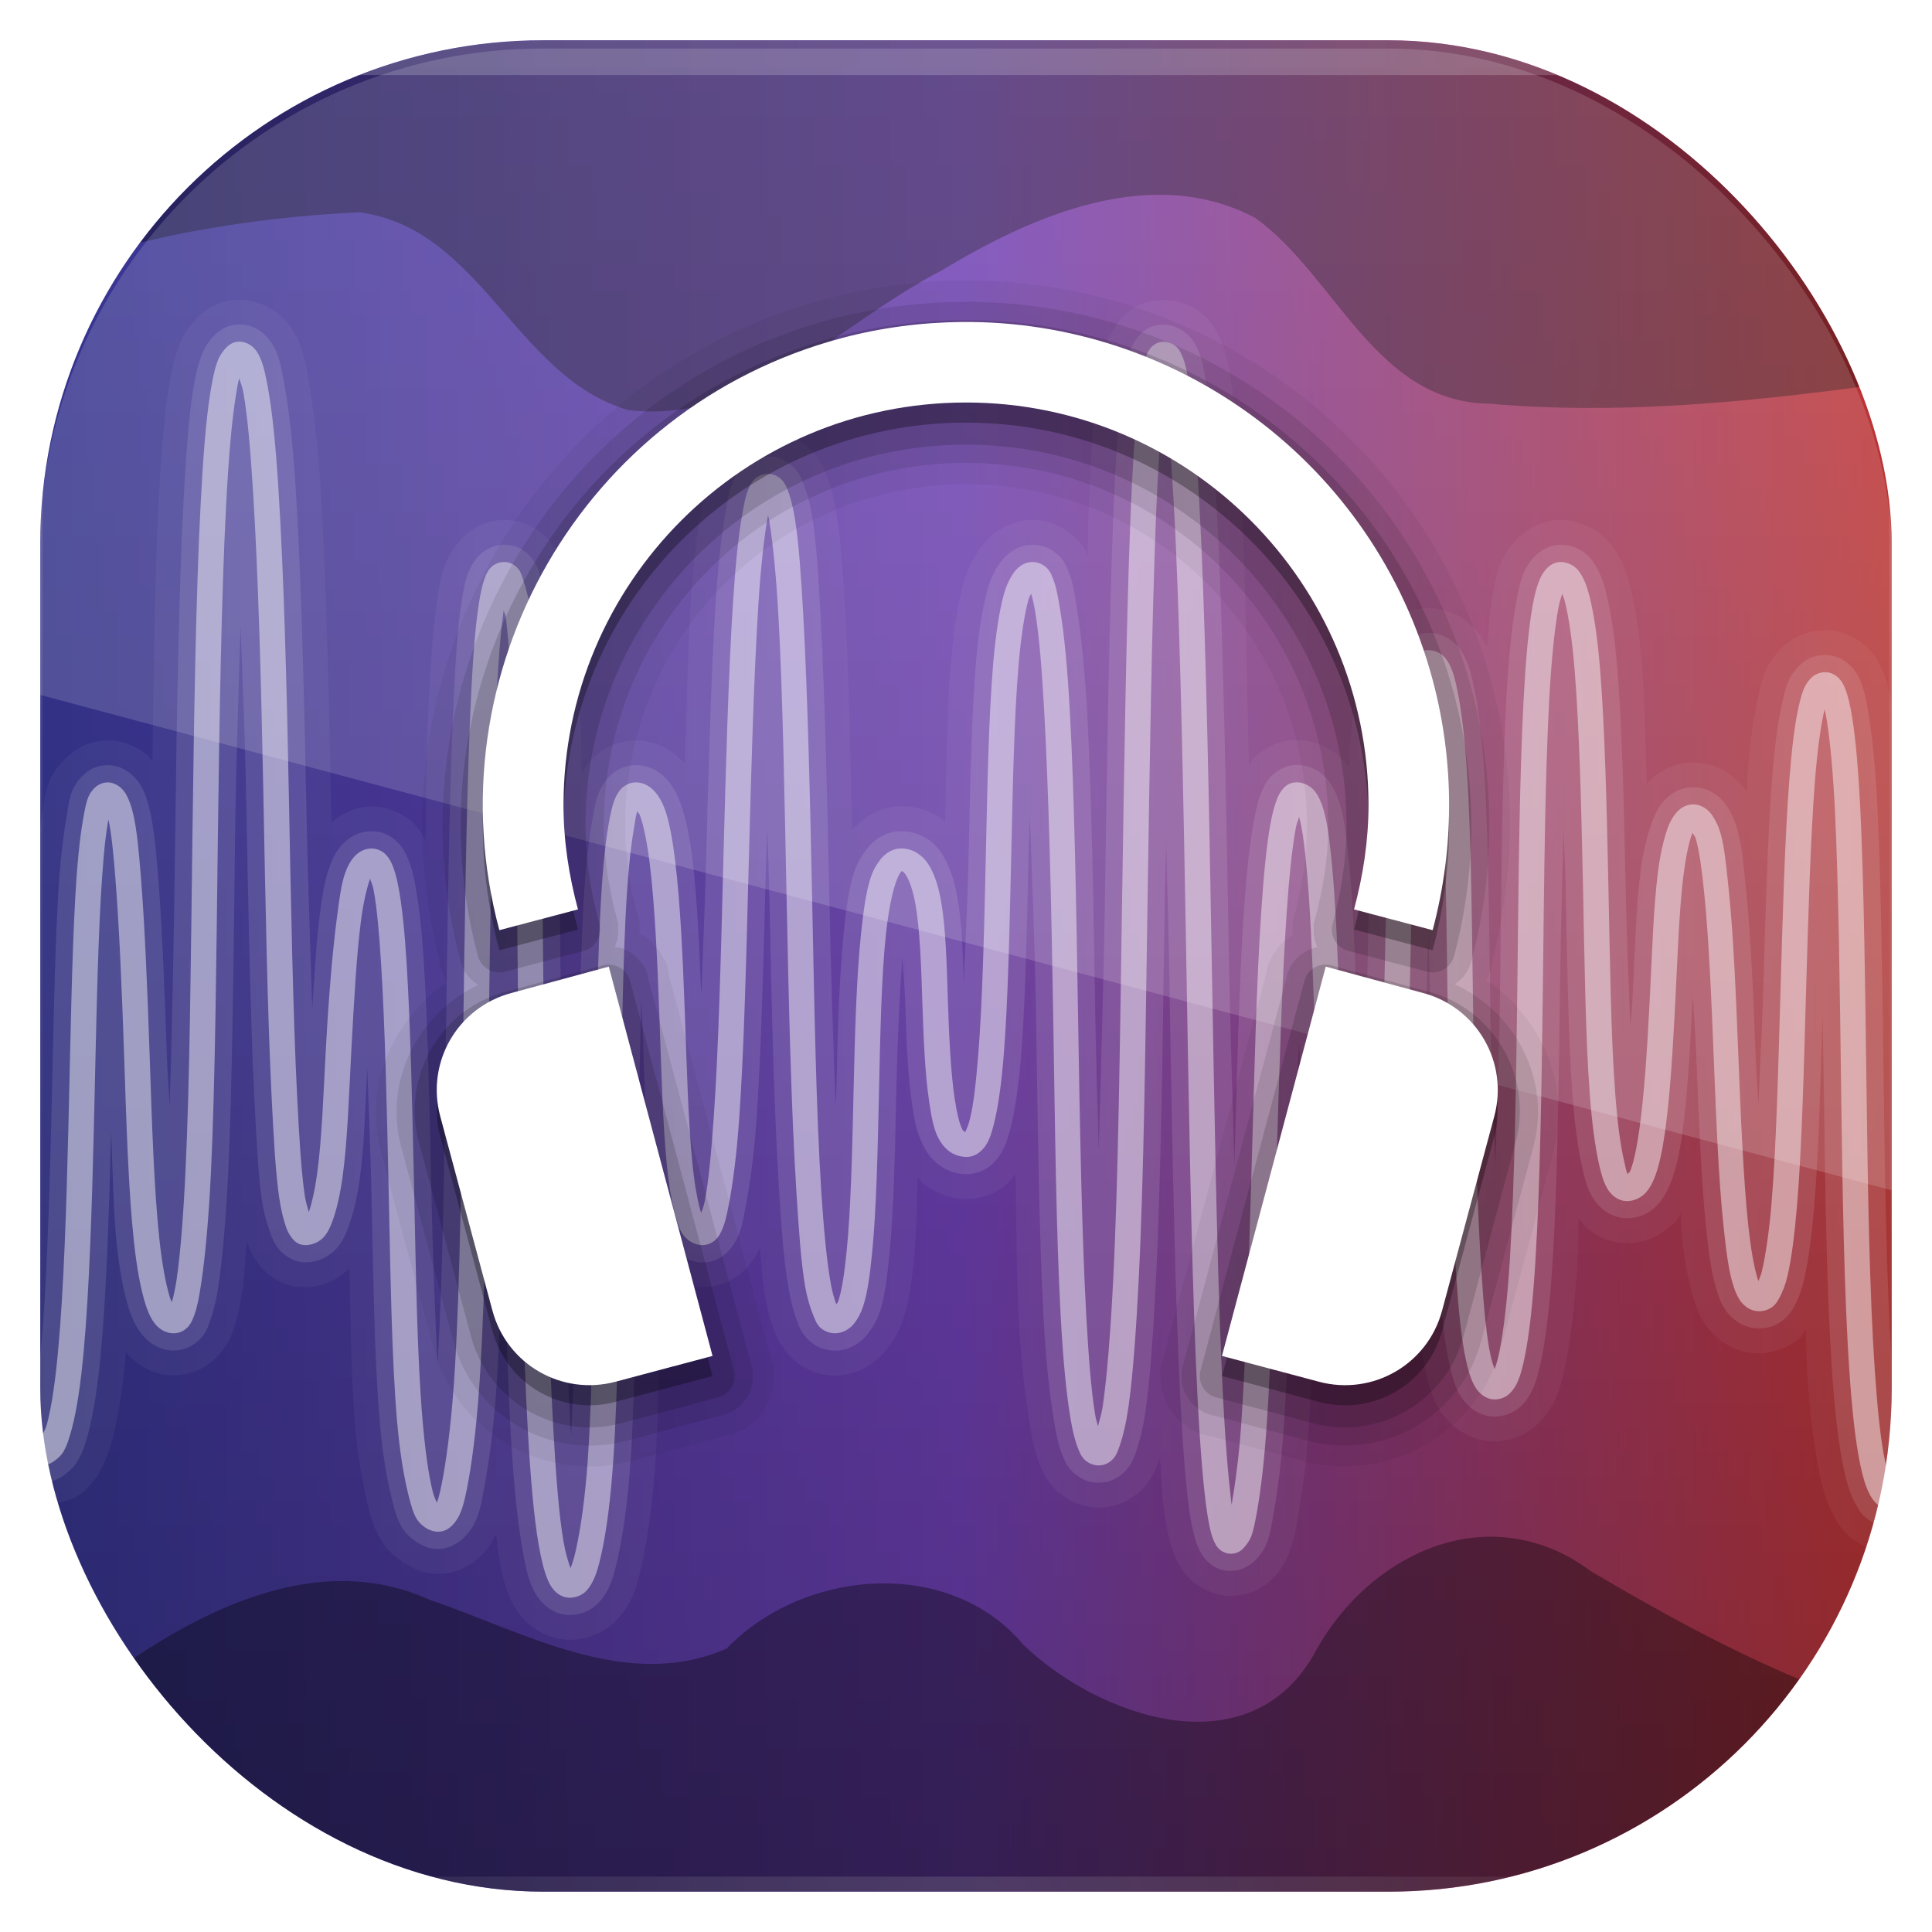<?xml version="1.0" encoding="UTF-8" standalone="no"?>
<!-- Created with Inkscape (http://www.inkscape.org/) -->

<svg
   xmlns:dc="http://purl.org/dc/elements/1.1/"
   xmlns:cc="http://creativecommons.org/ns#"
   xmlns:rdf="http://www.w3.org/1999/02/22-rdf-syntax-ns#"
   xmlns:svg="http://www.w3.org/2000/svg"
   xmlns="http://www.w3.org/2000/svg"
   xmlns:xlink="http://www.w3.org/1999/xlink"
   xmlns:sodipodi="http://sodipodi.sourceforge.net/DTD/sodipodi-0.dtd"
   xmlns:inkscape="http://www.inkscape.org/namespaces/inkscape"
   width="96"
   height="96"
   id="svg11037"
   version="1.1"
   inkscape:version="0.48.3.1 r9886"
   sodipodi:docname="audacity.svg">
  <defs
     id="defs11039">
    <linearGradient
       y2="1046.1"
       x2="48"
       y1="962.622"
       x1="48"
       gradientTransform="matrix(1.15,0,0,1.15,-7.2,-150.653)"
       gradientUnits="userSpaceOnUse"
       id="linearGradient3886"
       xlink:href="#linearGradient3795"
       inkscape:collect="always" />
    <linearGradient
       id="linearGradient3795">
      <stop
         style="stop-color:#13a6fd;stop-opacity:1;"
         offset="0"
         id="stop3797" />
      <stop
         style="stop-color:#2975b6;stop-opacity:1;"
         offset="1"
         id="stop3799" />
    </linearGradient>
    <linearGradient
       y2="1046.1"
       x2="48"
       y1="962.622"
       x1="48"
       gradientTransform="matrix(1.15,0,0,1.15,-7.2,-150.653)"
       gradientUnits="userSpaceOnUse"
       id="linearGradient11642"
       xlink:href="#linearGradient3795"
       inkscape:collect="always" />
    <linearGradient
       x1="6.571"
       y1="48.036"
       x2="88.899"
       y2="48.036"
       id="linearGradient3617"
       xlink:href="#linearGradient3658"
       gradientUnits="userSpaceOnUse" />
    <linearGradient
       id="linearGradient3658">
      <stop
         id="stop3660"
         style="stop-color:#373795;stop-opacity:1"
         offset="0" />
      <stop
         id="stop3662"
         style="stop-color:#7343bc;stop-opacity:1"
         offset="0.5" />
      <stop
         id="stop3664"
         style="stop-color:#c83737;stop-opacity:1"
         offset="1" />
    </linearGradient>
    <clipPath
       id="clipPath3750">
      <rect
         width="84"
         height="84"
         rx="6"
         ry="6"
         x="6"
         y="6"
         id="rect3752"
         style="fill:#ff0000;fill-opacity:1;fill-rule:nonzero;stroke:none" />
    </clipPath>
    <filter
       x="-0.129"
       y="-0.112"
       width="1.257"
       height="1.225"
       color-interpolation-filters="sRGB"
       id="filter3762">
      <feGaussianBlur
         id="feGaussianBlur3764"
         stdDeviation="6.169" />
    </filter>
    <linearGradient
       x1="36.357"
       y1="6"
       x2="36.357"
       y2="63.893"
       id="linearGradient3188"
       xlink:href="#linearGradient3737"
       gradientUnits="userSpaceOnUse" />
    <linearGradient
       id="linearGradient3737">
      <stop
         id="stop3739"
         style="stop-color:#ffffff;stop-opacity:1"
         offset="0" />
      <stop
         id="stop3741"
         style="stop-color:#ffffff;stop-opacity:0"
         offset="1" />
    </linearGradient>
    <radialGradient
       cx="48"
       cy="90.172"
       r="42"
       fx="48"
       fy="90.172"
       id="radialGradient3619"
       xlink:href="#linearGradient3737"
       gradientUnits="userSpaceOnUse"
       gradientTransform="matrix(1.157,0,0,0.996,-7.551,0.197)" />
    <linearGradient
       id="linearGradient3116">
      <stop
         id="stop3118"
         style="stop-color:#ffffff;stop-opacity:1"
         offset="0" />
      <stop
         id="stop3120"
         style="stop-color:#ffffff;stop-opacity:0"
         offset="1" />
    </linearGradient>
    <linearGradient
       x1="6"
       y1="48"
       x2="90"
       y2="48"
       id="linearGradient3674"
       xlink:href="#linearGradient3668"
       gradientUnits="userSpaceOnUse"
       gradientTransform="translate(-96,0)" />
    <linearGradient
       id="linearGradient3668">
      <stop
         id="stop3670"
         style="stop-color:#000000;stop-opacity:1"
         offset="0" />
      <stop
         id="stop3672"
         style="stop-color:#000000;stop-opacity:0"
         offset="1" />
    </linearGradient>
    <linearGradient
       y2="48"
       x2="90"
       y1="48"
       x1="6"
       gradientTransform="translate(-96,0)"
       gradientUnits="userSpaceOnUse"
       id="linearGradient3132"
       xlink:href="#linearGradient3668"
       inkscape:collect="always" />
    <clipPath
       clipPathUnits="userSpaceOnUse"
       id="clipPath3060">
      <rect
         x="6.894"
         y="6.455"
         width="82.213"
         height="82.213"
         style="fill:url(#linearGradient3064);fill-opacity:1"
         id="rect3062"
         rx="22.34"
         ry="22.34" />
    </clipPath>
    <linearGradient
       inkscape:collect="always"
       xlink:href="#linearGradient3795"
       id="linearGradient3064"
       gradientUnits="userSpaceOnUse"
       gradientTransform="matrix(1.028,0,0,1.028,-1.328,-984.58)"
       x1="48"
       y1="962.622"
       x2="48"
       y2="1046.1" />
    <clipPath
       clipPathUnits="userSpaceOnUse"
       id="clipPath3009">
      <path
         id="path3011"
         d="m -2,956.362 -96,0 0,33.562 96,25.687 0,-59.25 z"
         style="opacity:0.15;fill:#ffffff;fill-opacity:1;stroke:none"
         inkscape:connector-curvature="0" />
    </clipPath>
  </defs>
  <sodipodi:namedview
     id="base"
     pagecolor="#ffffff"
     bordercolor="#666666"
     borderopacity="1.0"
     inkscape:pageopacity="0.0"
     inkscape:pageshadow="2"
     inkscape:zoom="3.959798"
     inkscape:cx="58.46038"
     inkscape:cy="55.765449"
     inkscape:document-units="px"
     inkscape:current-layer="g3085"
     showgrid="false"
     inkscape:window-width="1280"
     inkscape:window-height="750"
     inkscape:window-x="0"
     inkscape:window-y="22"
     inkscape:window-maximized="1"
     showguides="true"
     inkscape:guide-bbox="true">
    <sodipodi:guide
       orientation="0,1"
       position="-24.749,0"
       id="guide11064" />
    <sodipodi:guide
       orientation="0,1"
       position="-23.234,96"
       id="guide11066" />
    <sodipodi:guide
       orientation="1,0"
       position="0,54.801"
       id="guide11068" />
    <sodipodi:guide
       orientation="1,0"
       position="96,51.013"
       id="guide11070" />
    <sodipodi:guide
       orientation="0,1"
       position="-18.94,48"
       id="guide11072" />
    <sodipodi:guide
       orientation="1,0"
       position="48,79.297"
       id="guide11074" />
    <sodipodi:guide
       orientation="1,0"
       position="2,75.509"
       id="guide11076" />
    <sodipodi:guide
       orientation="0,1"
       position="-77.277,2"
       id="guide11078" />
    <sodipodi:guide
       orientation="1,0"
       position="94,77.782"
       id="guide11080" />
    <sodipodi:guide
       orientation="0,1"
       position="-65.912,94"
       id="guide11082" />
  </sodipodi:namedview>
  <g
     inkscape:label="Layer 1"
     inkscape:groupmode="layer"
     id="layer1"
     transform="translate(0,-956.362)">
    <g
       transform="matrix(1.119,0,0,1.119,-5.714,951.139)"
       id="g3085"
       clip-path="url(#clipPath3060)">
      <rect
         style="fill:url(#linearGradient3617);fill-opacity:1;fill-rule:nonzero;stroke:none"
         id="rect2419"
         y="6"
         x="6"
         ry="6"
         rx="6"
         height="84"
         width="84" />
      <path
         style="opacity:0.6;fill:#000000;stroke:none;filter:url(#filter3762)"
         id="path3693"
         clip-path="url(#clipPath3750)"
         inkscape:connector-curvature="0"
         d="m 34.844,-16.156 c -16.61,-0.066 -33.2,0.599 -43.719,1.969 -10.017,1.949 1.43,23.064 1.594,33.406 -0.092,2.167 0.142,4.38 0.844,6.438 6.721,-7.944 17.426,-11.1 27.5,-11.562 5.397,0.705 6.969,7.347 11.938,8.781 5.464,0.652 9.424,-3.897 13.906,-6.188 4.047,-2.462 9.366,-4.767 13.938,-2.344 3.587,2.574 5.33,8.194 10.406,8.25 5.578,0.489 11.188,-0.039 16.719,-0.781 7.682,-3.667 18.125,-28.176 12.438,-33.906 -4.546,-3.855 -16.268,-0.556 -21.781,-1.75 -10.557,-1.46 -27.171,-2.246 -43.781,-2.312 z M 71.375,72.906 c -3.221,-0.034 -6.299,2.153 -7.938,5.25 -2.91,5.05 -9.486,2.795 -12.875,-0.438 -3.304,-3.965 -9.794,-3.376 -13.188,0.156 -4.451,1.942 -8.988,-0.741 -13.156,-2.156 -5.124,-2.328 -10.504,0.589 -14.625,3.594 -5.591,3.054 -10.562,7.124 -15.312,11.344 -0.549,1.016 -0.501,22.968 -1.781,24.938 34.069,-7.656 65.304,-4.872 101.5,-2.812 7.484,-3.411 4.31,-27.849 -4.281,-31.875 C 84.739,79.496 80.185,77.055 75.75,74.438 74.356,73.391 72.839,72.922 71.375,72.906 z" />
      <path
         style="opacity:0.2;fill:url(#linearGradient3188);fill-opacity:1;fill-rule:nonzero;stroke:none"
         id="rect3728"
         inkscape:connector-curvature="0"
         d="M 12,6 C 8.676,6 6,8.676 6,12 l 0,2 0,68 0,2 c 0,0.335 0.041,0.651 0.094,0.969 0.049,0.296 0.097,0.597 0.188,0.875 0.01,0.03 0.021,0.064 0.031,0.094 0.099,0.288 0.235,0.547 0.375,0.812 0.145,0.274 0.316,0.536 0.5,0.781 0.184,0.246 0.374,0.473 0.594,0.688 0.44,0.428 0.943,0.815 1.5,1.094 0.279,0.14 0.573,0.247 0.875,0.344 -0.256,-0.1 -0.487,-0.236 -0.719,-0.375 -0.007,-0.004 -0.024,0.004 -0.031,0 -0.032,-0.019 -0.062,-0.043 -0.094,-0.062 -0.12,-0.077 -0.231,-0.164 -0.344,-0.25 -0.106,-0.081 -0.213,-0.161 -0.312,-0.25 C 8.478,88.557 8.309,88.373 8.156,88.188 8.049,88.057 7.938,87.922 7.844,87.781 7.819,87.743 7.805,87.695 7.781,87.656 7.716,87.553 7.651,87.452 7.594,87.344 7.493,87.149 7.388,86.928 7.312,86.719 7.305,86.697 7.289,86.678 7.281,86.656 7.249,86.564 7.245,86.469 7.219,86.375 7.188,86.268 7.148,86.172 7.125,86.062 7.052,85.721 7,85.364 7,85 L 7,83 7,15 7,13 C 7,10.218 9.218,8 12,8 l 2,0 68,0 2,0 c 2.782,0 5,2.218 5,5 l 0,2 0,68 0,2 c 0,0.364 -0.052,0.721 -0.125,1.062 -0.044,0.207 -0.088,0.398 -0.156,0.594 -0.008,0.022 -0.023,0.041 -0.031,0.062 -0.063,0.174 -0.138,0.367 -0.219,0.531 -0.042,0.083 -0.079,0.17 -0.125,0.25 -0.055,0.097 -0.127,0.188 -0.188,0.281 -0.094,0.141 -0.205,0.276 -0.312,0.406 -0.143,0.174 -0.303,0.347 -0.469,0.5 -0.011,0.01 -0.02,0.021 -0.031,0.031 -0.138,0.126 -0.285,0.234 -0.438,0.344 -0.103,0.073 -0.204,0.153 -0.312,0.219 -0.007,0.004 -0.024,-0.004 -0.031,0 -0.232,0.139 -0.463,0.275 -0.719,0.375 0.302,-0.097 0.596,-0.204 0.875,-0.344 0.557,-0.279 1.06,-0.666 1.5,-1.094 0.22,-0.214 0.409,-0.442 0.594,-0.688 0.184,-0.246 0.355,-0.508 0.5,-0.781 0.14,-0.265 0.276,-0.525 0.375,-0.812 0.01,-0.031 0.021,-0.063 0.031,-0.094 0.09,-0.278 0.139,-0.579 0.188,-0.875 C 89.959,84.651 90,84.335 90,84 l 0,-2 0,-68 0,-2 C 90,8.676 87.324,6 84,6 L 12,6 z" />
      <path
         style="opacity:0.2;fill:url(#radialGradient3619);fill-opacity:1;fill-rule:nonzero;stroke:none"
         id="path3615"
         inkscape:connector-curvature="0"
         d="M 12,90 C 8.676,90 6,87.324 6,84 L 6,82 6,14 6,12 c 0,-0.335 0.041,-0.651 0.094,-0.969 0.049,-0.296 0.097,-0.597 0.188,-0.875 C 6.291,10.126 6.302,10.093 6.312,10.062 6.411,9.775 6.547,9.515 6.688,9.25 6.832,8.976 7.003,8.714 7.188,8.469 7.372,8.223 7.561,7.995 7.781,7.781 8.221,7.353 8.724,6.967 9.281,6.688 9.56,6.548 9.855,6.441 10.156,6.344 9.9,6.444 9.67,6.58 9.438,6.719 c -0.007,0.004 -0.024,-0.004 -0.031,0 -0.032,0.019 -0.062,0.043 -0.094,0.062 -0.12,0.077 -0.231,0.164 -0.344,0.25 -0.106,0.081 -0.213,0.161 -0.312,0.25 C 8.478,7.443 8.309,7.627 8.156,7.812 8.049,7.943 7.938,8.078 7.844,8.219 7.819,8.257 7.805,8.305 7.781,8.344 7.716,8.447 7.651,8.548 7.594,8.656 7.493,8.851 7.388,9.072 7.312,9.281 7.305,9.303 7.289,9.322 7.281,9.344 7.249,9.436 7.245,9.531 7.219,9.625 7.188,9.732 7.148,9.828 7.125,9.938 7.052,10.279 7,10.636 7,11 l 0,2 0,68 0,2 c 0,2.782 2.218,5 5,5 l 2,0 68,0 2,0 c 2.782,0 5,-2.218 5,-5 l 0,-2 0,-68 0,-2 C 89,10.636 88.948,10.279 88.875,9.938 88.831,9.731 88.787,9.54 88.719,9.344 88.711,9.322 88.695,9.303 88.688,9.281 88.625,9.108 88.549,8.914 88.469,8.75 88.427,8.667 88.39,8.58 88.344,8.5 88.289,8.403 88.217,8.312 88.156,8.219 88.062,8.078 87.951,7.943 87.844,7.812 87.701,7.638 87.541,7.466 87.375,7.312 87.364,7.302 87.355,7.291 87.344,7.281 87.205,7.156 87.059,7.047 86.906,6.938 86.804,6.864 86.702,6.784 86.594,6.719 c -0.007,-0.004 -0.024,0.004 -0.031,0 -0.232,-0.139 -0.463,-0.275 -0.719,-0.375 0.302,0.097 0.596,0.204 0.875,0.344 0.557,0.279 1.06,0.666 1.5,1.094 0.22,0.214 0.409,0.442 0.594,0.688 0.184,0.246 0.355,0.508 0.5,0.781 0.14,0.265 0.276,0.525 0.375,0.812 0.01,0.031 0.021,0.063 0.031,0.094 0.09,0.278 0.139,0.579 0.188,0.875 C 89.959,11.349 90,11.665 90,12 l 0,2 0,68 0,2 c 0,3.324 -2.676,6 -6,6 l -72,0 z" />
      <rect
         style="opacity:0.3;fill:url(#linearGradient3132);fill-opacity:1;fill-rule:nonzero;stroke:none"
         id="rect3666"
         transform="matrix(0,-1,1,0,0,0)"
         y="6"
         x="-90"
         ry="6"
         rx="6"
         height="84"
         width="84" />
      <rect
         ry="25"
         rx="25"
         id="rect3003"
         style="opacity:0.15;fill:#ffffff;fill-opacity:1"
         height="92"
         width="92"
         y="958.362"
         x="-96"
         clip-path="url(#clipPath3009)"
         transform="matrix(0.894,0,0,0.894,92.681,-849.954)" />
    </g>
    <g
       transform="matrix(1.095,0,0,1.095,-4.571,952.67)"
       id="layer4">
      <path
         d="m 15.031,18.875 c -0.322,0 -0.528,0.191 -0.656,0.344 -0.129,0.153 -0.239,0.311 -0.312,0.5 -0.146,0.378 -0.244,0.852 -0.344,1.469 -0.199,1.234 -0.33,2.961 -0.438,5.031 -0.216,4.14 -0.304,9.656 -0.375,15.156 -0.071,5.5 -0.118,10.982 -0.312,15.094 -0.097,2.056 -0.232,3.795 -0.406,4.969 -0.07,0.471 -0.14,0.758 -0.219,1.031 -0.038,-0.093 -0.057,-0.128 -0.094,-0.25 -0.183,-0.604 -0.349,-1.513 -0.469,-2.625 C 11.167,57.37 11.069,54.374 10.969,51.375 10.868,48.376 10.747,45.364 10.562,43.094 10.47,41.959 10.383,41.012 10.219,40.312 10.137,39.963 10.042,39.682 9.906,39.438 9.838,39.315 9.755,39.201 9.625,39.094 9.495,38.986 9.295,38.875 9.062,38.875 c -0.281,0 -0.509,0.155 -0.625,0.281 -0.116,0.126 -0.191,0.235 -0.25,0.375 -0.117,0.279 -0.176,0.635 -0.25,1.062 -0.148,0.854 -0.263,2.024 -0.344,3.438 C 7.433,46.859 7.372,50.627 7.281,54.375 7.191,58.123 7.07,61.867 6.812,64.656 6.684,66.051 6.517,67.195 6.312,67.969 6.248,68.214 6.16,68.343 6.094,68.5 6.063,68.411 6.033,68.32 6,68.219 L 6,69.875 c 0.021,0.001 0.041,0 0.062,0 0.24,0 0.441,-0.104 0.594,-0.219 0.153,-0.115 0.285,-0.23 0.375,-0.375 C 7.21,68.991 7.323,68.621 7.438,68.188 7.667,67.32 7.838,66.137 7.969,64.719 8.231,61.883 8.347,58.127 8.438,54.375 8.528,50.623 8.591,46.891 8.75,44.094 8.83,42.695 8.926,41.536 9.062,40.75 c 0.014,-0.083 0.016,-0.113 0.031,-0.188 0.139,0.613 0.224,1.505 0.312,2.594 0.181,2.23 0.306,5.249 0.406,8.25 0.101,3.001 0.192,6.005 0.438,8.281 0.123,1.138 0.286,2.073 0.5,2.781 0.107,0.354 0.231,0.658 0.406,0.906 0.175,0.248 0.479,0.5 0.906,0.5 0.334,0 0.567,-0.191 0.688,-0.344 0.12,-0.153 0.182,-0.312 0.25,-0.5 0.135,-0.376 0.221,-0.852 0.312,-1.469 0.183,-1.233 0.34,-2.962 0.438,-5.031 0.196,-4.139 0.242,-9.657 0.312,-15.156 0.071,-5.5 0.161,-10.983 0.375,-15.094 0.107,-2.055 0.249,-3.766 0.438,-4.938 0.058,-0.363 0.091,-0.564 0.156,-0.812 0.057,0.21 0.135,0.363 0.188,0.656 0.191,1.061 0.32,2.602 0.438,4.469 0.235,3.734 0.373,8.719 0.469,13.719 0.096,4.999 0.188,10.019 0.375,13.781 0.094,1.881 0.18,3.441 0.344,4.562 0.082,0.561 0.193,1 0.312,1.344 0.06,0.172 0.141,0.324 0.25,0.469 0.109,0.145 0.288,0.344 0.625,0.344 0.356,0 0.672,-0.178 0.844,-0.375 0.172,-0.197 0.276,-0.425 0.375,-0.688 0.198,-0.525 0.356,-1.219 0.469,-2.031 0.226,-1.625 0.291,-3.75 0.406,-5.875 0.116,-2.125 0.23,-4.249 0.438,-5.812 0.104,-0.782 0.26,-1.438 0.406,-1.844 0.049,0.158 0.111,0.267 0.156,0.5 0.153,0.789 0.255,1.968 0.344,3.375 0.177,2.814 0.263,6.578 0.344,10.344 0.081,3.766 0.136,7.52 0.375,10.344 0.12,1.412 0.314,2.586 0.531,3.438 0.109,0.426 0.198,0.779 0.375,1.062 0.089,0.142 0.213,0.263 0.375,0.375 0.162,0.112 0.416,0.21 0.656,0.188 0.299,-0.027 0.492,-0.192 0.625,-0.344 0.133,-0.151 0.232,-0.309 0.312,-0.5 0.162,-0.383 0.264,-0.888 0.375,-1.5 0.222,-1.224 0.408,-2.912 0.531,-4.938 0.246,-4.05 0.304,-9.397 0.375,-14.75 0.071,-5.353 0.148,-10.714 0.312,-14.719 0.082,-2.003 0.191,-3.662 0.344,-4.812 0.014,-0.109 0.016,-0.151 0.031,-0.25 0.019,0.125 0.076,0.172 0.094,0.312 0.157,1.226 0.263,3.004 0.344,5.156 0.162,4.304 0.189,10.077 0.25,15.844 0.061,5.767 0.163,11.542 0.406,15.875 0.122,2.166 0.274,3.963 0.5,5.25 0.113,0.643 0.24,1.17 0.406,1.562 0.083,0.196 0.166,0.345 0.312,0.5 0.146,0.155 0.404,0.326 0.719,0.312 0.262,-0.011 0.506,-0.117 0.656,-0.25 0.151,-0.133 0.254,-0.301 0.344,-0.469 0.179,-0.336 0.291,-0.763 0.406,-1.281 0.231,-1.036 0.414,-2.455 0.531,-4.156 0.235,-3.402 0.266,-7.882 0.312,-12.375 0.046,-4.493 0.087,-8.995 0.25,-12.344 0.082,-1.674 0.212,-3.054 0.375,-4 0.064,-0.371 0.086,-0.602 0.156,-0.812 0.035,0.073 0.09,0.09 0.125,0.188 0.173,0.483 0.324,1.239 0.438,2.156 0.226,1.834 0.347,4.321 0.438,6.812 0.091,2.491 0.151,5 0.344,6.906 0.096,0.953 0.226,1.736 0.406,2.344 0.09,0.304 0.158,0.558 0.312,0.781 0.154,0.223 0.45,0.477 0.844,0.5 0.283,0.016 0.523,-0.119 0.656,-0.25 0.134,-0.131 0.211,-0.285 0.281,-0.438 0.141,-0.305 0.219,-0.678 0.312,-1.156 0.187,-0.957 0.356,-2.276 0.469,-3.875 0.226,-3.198 0.327,-7.461 0.438,-11.719 0.111,-4.258 0.233,-8.505 0.438,-11.688 0.102,-1.591 0.247,-2.943 0.406,-3.844 0.013,-0.072 0.018,-0.09 0.031,-0.156 0.025,0.124 0.039,0.169 0.062,0.312 0.162,1.004 0.308,2.482 0.406,4.25 0.196,3.535 0.279,8.26 0.375,13 0.096,4.74 0.21,9.507 0.438,13.094 0.114,1.793 0.212,3.291 0.406,4.375 0.097,0.542 0.233,0.97 0.375,1.312 0.071,0.171 0.128,0.328 0.25,0.469 0.122,0.141 0.36,0.291 0.656,0.312 0.387,0.028 0.717,-0.181 0.906,-0.406 0.189,-0.225 0.335,-0.503 0.438,-0.812 0.205,-0.62 0.307,-1.418 0.406,-2.406 0.198,-1.977 0.253,-4.594 0.312,-7.219 0.06,-2.625 0.106,-5.259 0.312,-7.219 0.103,-0.98 0.261,-1.812 0.438,-2.344 0.088,-0.266 0.179,-0.44 0.25,-0.531 0.018,-0.023 0.023,-0.021 0.031,-0.031 0.008,0.005 0.017,-0.009 0.031,0 0.036,0.024 0.112,0.092 0.188,0.219 0.151,0.254 0.304,0.702 0.406,1.281 0.205,1.158 0.26,2.771 0.312,4.406 0.053,1.635 0.119,3.284 0.312,4.562 0.097,0.639 0.183,1.184 0.406,1.625 0.112,0.221 0.265,0.43 0.469,0.594 0.204,0.164 0.51,0.281 0.812,0.281 0.227,0 0.419,-0.08 0.562,-0.188 0.144,-0.108 0.264,-0.244 0.344,-0.375 0.16,-0.262 0.248,-0.558 0.344,-0.938 0.192,-0.758 0.337,-1.801 0.438,-3.031 0.201,-2.46 0.27,-5.719 0.344,-8.969 0.074,-3.25 0.133,-6.493 0.344,-8.906 0.105,-1.207 0.26,-2.214 0.438,-2.875 0.036,-0.134 0.087,-0.178 0.125,-0.281 0.071,0.238 0.123,0.456 0.188,0.844 0.178,1.062 0.303,2.633 0.406,4.5 0.207,3.735 0.325,8.719 0.406,13.719 0.081,5 0.135,10.016 0.344,13.781 0.104,1.883 0.249,3.437 0.438,4.562 0.094,0.563 0.204,1.025 0.344,1.375 0.07,0.175 0.124,0.324 0.25,0.469 0.126,0.145 0.377,0.312 0.688,0.312 0.362,0 0.6,-0.211 0.719,-0.375 0.119,-0.164 0.179,-0.353 0.25,-0.562 0.142,-0.419 0.273,-0.953 0.375,-1.656 C 55.578,65.874 55.723,63.87 55.844,61.5 56.085,56.76 56.154,50.47 56.25,44.188 56.346,37.905 56.443,31.654 56.625,27 56.716,24.673 56.847,22.747 57,21.438 c 0.03,0.153 0.07,0.263 0.094,0.469 0.174,1.497 0.326,3.642 0.438,6.188 0.223,5.092 0.352,11.835 0.469,18.562 0.116,6.728 0.228,13.416 0.438,18.438 0.105,2.511 0.238,4.622 0.406,6.094 0.084,0.736 0.168,1.294 0.281,1.719 0.057,0.212 0.122,0.399 0.219,0.562 0.048,0.082 0.107,0.163 0.219,0.25 0.112,0.087 0.317,0.175 0.531,0.156 0.293,-0.026 0.453,-0.18 0.562,-0.312 0.11,-0.132 0.219,-0.283 0.281,-0.438 0.125,-0.31 0.194,-0.703 0.281,-1.188 0.174,-0.969 0.328,-2.307 0.438,-3.906 0.219,-3.198 0.314,-7.428 0.438,-11.656 0.123,-4.228 0.252,-8.459 0.469,-11.625 0.109,-1.583 0.243,-2.876 0.406,-3.781 0.042,-0.234 0.111,-0.358 0.156,-0.531 0.136,0.481 0.225,1.165 0.312,2.031 0.186,1.84 0.287,4.331 0.375,6.844 0.088,2.512 0.203,5.049 0.438,6.969 0.117,0.96 0.251,1.763 0.469,2.375 0.109,0.306 0.251,0.559 0.438,0.781 0.186,0.222 0.493,0.438 0.875,0.438 0.442,0 0.76,-0.267 0.938,-0.531 0.177,-0.264 0.269,-0.588 0.375,-0.969 0.213,-0.762 0.359,-1.8 0.469,-3.031 0.22,-2.463 0.308,-5.718 0.375,-8.969 0.067,-3.251 0.124,-6.491 0.312,-8.906 0.094,-1.207 0.21,-2.212 0.375,-2.875 0.041,-0.164 0.051,-0.226 0.094,-0.344 0.064,0.182 0.128,0.337 0.188,0.625 0.177,0.862 0.34,2.15 0.438,3.688 0.194,3.075 0.221,7.187 0.281,11.312 0.06,4.125 0.164,8.261 0.375,11.375 0.105,1.557 0.233,2.868 0.438,3.812 0.102,0.472 0.212,0.847 0.375,1.156 0.081,0.155 0.167,0.28 0.312,0.406 0.145,0.127 0.366,0.25 0.625,0.25 0.276,0 0.511,-0.114 0.656,-0.25 0.146,-0.136 0.262,-0.301 0.344,-0.469 0.164,-0.336 0.27,-0.756 0.375,-1.281 0.211,-1.051 0.361,-2.506 0.469,-4.25 0.216,-3.487 0.291,-8.125 0.344,-12.75 0.053,-4.625 0.095,-9.236 0.281,-12.688 0.093,-1.726 0.231,-3.181 0.406,-4.156 0.059,-0.329 0.122,-0.509 0.188,-0.719 0.046,0.127 0.082,0.202 0.125,0.375 0.179,0.719 0.332,1.792 0.438,3.094 0.211,2.602 0.301,6.094 0.375,9.594 0.074,3.5 0.112,7.01 0.312,9.656 0.1,1.323 0.247,2.44 0.438,3.25 0.095,0.405 0.188,0.725 0.344,1 0.078,0.137 0.171,0.26 0.312,0.375 0.142,0.115 0.354,0.219 0.594,0.219 0.351,0 0.663,-0.178 0.844,-0.375 0.181,-0.197 0.302,-0.424 0.406,-0.688 0.209,-0.528 0.352,-1.218 0.469,-2.031 0.234,-1.627 0.359,-3.749 0.469,-5.875 0.109,-2.126 0.178,-4.248 0.375,-5.812 0.098,-0.782 0.233,-1.437 0.375,-1.844 0.016,-0.045 0.015,-0.055 0.031,-0.094 0.041,0.097 0.116,0.141 0.156,0.281 0.159,0.552 0.269,1.387 0.375,2.406 0.212,2.038 0.328,4.812 0.438,7.562 0.109,2.75 0.22,5.476 0.438,7.562 0.109,1.043 0.219,1.942 0.406,2.594 0.094,0.326 0.188,0.58 0.344,0.812 0.156,0.233 0.454,0.5 0.875,0.5 0.244,0 0.488,-0.104 0.625,-0.219 0.137,-0.115 0.206,-0.239 0.281,-0.375 0.151,-0.272 0.279,-0.596 0.375,-1 0.191,-0.808 0.327,-1.927 0.438,-3.25 0.222,-2.645 0.304,-6.156 0.406,-9.656 0.102,-3.5 0.202,-6.988 0.406,-9.594 0.102,-1.303 0.245,-2.369 0.406,-3.094 0.013,-0.058 0.018,-0.072 0.031,-0.125 0.039,0.168 0.059,0.253 0.094,0.469 0.158,0.979 0.292,2.429 0.375,4.156 0.167,3.454 0.221,8.061 0.281,12.688 0.06,4.626 0.136,9.261 0.375,12.75 0.119,1.744 0.275,3.197 0.5,4.25 0.113,0.526 0.233,0.944 0.406,1.281 0.087,0.169 0.193,0.334 0.344,0.469 0.151,0.135 0.385,0.25 0.656,0.25 l 0,-1.344 C 89.912,70.316 89.801,70.073 89.719,69.688 89.511,68.717 89.368,67.287 89.25,65.562 89.014,62.114 88.935,57.499 88.875,52.875 c -0.06,-4.624 -0.113,-9.266 -0.281,-12.75 -0.084,-1.742 -0.206,-3.174 -0.375,-4.219 -0.085,-0.522 -0.18,-0.952 -0.312,-1.281 -0.066,-0.165 -0.126,-0.298 -0.25,-0.438 C 87.533,34.048 87.3,33.875 87,33.875 c -0.25,0 -0.462,0.102 -0.594,0.219 -0.132,0.117 -0.242,0.271 -0.312,0.406 -0.142,0.271 -0.223,0.597 -0.312,1 -0.179,0.806 -0.303,1.897 -0.406,3.219 -0.207,2.644 -0.304,6.157 -0.406,9.656 -0.102,3.5 -0.188,6.989 -0.406,9.594 -0.109,1.302 -0.267,2.371 -0.438,3.094 -0.048,0.203 -0.106,0.298 -0.156,0.438 -0.027,-0.073 -0.037,-0.097 -0.062,-0.188 C 83.747,60.761 83.606,59.925 83.5,58.906 83.288,56.868 83.172,54.125 83.062,51.375 82.953,48.625 82.842,45.868 82.625,43.781 82.516,42.738 82.438,41.839 82.25,41.188 82.156,40.862 82.031,40.608 81.875,40.375 c -0.156,-0.233 -0.454,-0.5 -0.875,-0.5 -0.361,0 -0.619,0.208 -0.781,0.406 -0.162,0.198 -0.283,0.426 -0.375,0.688 -0.183,0.523 -0.335,1.188 -0.438,2 -0.204,1.623 -0.266,3.751 -0.375,5.875 -0.109,2.124 -0.245,4.252 -0.469,5.812 -0.112,0.78 -0.247,1.442 -0.406,1.844 -0.034,0.087 -0.092,0.095 -0.125,0.156 -0.065,-0.151 -0.092,-0.321 -0.156,-0.594 -0.17,-0.721 -0.308,-1.792 -0.406,-3.094 -0.197,-2.604 -0.238,-6.093 -0.312,-9.594 -0.074,-3.5 -0.16,-7.009 -0.375,-9.656 -0.107,-1.324 -0.267,-2.438 -0.469,-3.25 -0.101,-0.406 -0.21,-0.724 -0.375,-1 -0.082,-0.138 -0.166,-0.263 -0.312,-0.375 C 75.479,28.981 75.235,28.875 75,28.875 c -0.286,0 -0.49,0.143 -0.625,0.281 -0.135,0.139 -0.239,0.302 -0.312,0.469 -0.148,0.333 -0.249,0.726 -0.344,1.25 -0.189,1.048 -0.312,2.507 -0.406,4.25 -0.188,3.486 -0.228,8.125 -0.281,12.75 -0.053,4.625 -0.13,9.237 -0.344,12.688 -0.107,1.725 -0.274,3.153 -0.469,4.125 C 72.146,65.049 72.079,65.286 72,65.5 71.934,65.319 71.875,65.162 71.812,64.875 71.626,64.015 71.51,62.724 71.406,61.188 71.198,58.114 71.091,54 71.031,49.875 70.971,45.75 70.947,41.613 70.75,38.5 70.652,36.944 70.506,35.661 70.312,34.719 70.216,34.247 70.123,33.87 69.969,33.562 69.892,33.409 69.797,33.253 69.656,33.125 69.516,32.997 69.264,32.875 69,32.875 c -0.227,0 -0.419,0.079 -0.562,0.188 -0.144,0.108 -0.233,0.244 -0.312,0.375 -0.159,0.262 -0.28,0.558 -0.375,0.938 -0.189,0.759 -0.31,1.801 -0.406,3.031 -0.192,2.46 -0.245,5.719 -0.312,8.969 -0.067,3.249 -0.159,6.494 -0.375,8.906 -0.108,1.206 -0.254,2.216 -0.438,2.875 -0.076,0.272 -0.178,0.43 -0.25,0.562 -0.057,-0.092 -0.062,-0.166 -0.125,-0.344 -0.175,-0.491 -0.355,-1.259 -0.469,-2.188 -0.227,-1.858 -0.318,-4.396 -0.406,-6.906 -0.088,-2.51 -0.184,-5.013 -0.375,-6.906 -0.096,-0.947 -0.193,-1.721 -0.375,-2.312 -0.091,-0.296 -0.208,-0.563 -0.375,-0.781 -0.167,-0.218 -0.514,-0.439 -0.906,-0.406 -0.293,0.025 -0.452,0.18 -0.562,0.312 -0.11,0.132 -0.187,0.283 -0.25,0.438 -0.125,0.31 -0.225,0.703 -0.312,1.188 -0.174,0.968 -0.297,2.308 -0.406,3.906 -0.219,3.197 -0.314,7.428 -0.438,11.656 -0.123,4.228 -0.252,8.426 -0.469,11.594 -0.105,1.532 -0.282,2.785 -0.438,3.688 C 60.032,71.447 60.029,71.345 60,71.094 59.837,69.664 59.698,67.564 59.594,65.062 59.385,60.06 59.273,53.353 59.156,46.625 59.04,39.897 58.912,33.143 58.688,28.031 58.575,25.476 58.429,23.351 58.25,21.812 58.161,21.043 58.087,20.428 57.969,19.969 57.91,19.739 57.837,19.545 57.75,19.375 c -0.087,-0.17 -0.215,-0.373 -0.594,-0.469 -0.186,-0.047 -0.391,-0.017 -0.531,0.062 -0.141,0.079 -0.226,0.17 -0.281,0.25 -0.111,0.161 -0.162,0.305 -0.219,0.5 -0.114,0.39 -0.202,0.947 -0.281,1.625 -0.159,1.356 -0.284,3.288 -0.375,5.625 -0.183,4.674 -0.279,10.938 -0.375,17.219 -0.096,6.281 -0.167,12.567 -0.406,17.281 -0.12,2.357 -0.273,4.335 -0.469,5.688 -0.061,0.424 -0.151,0.645 -0.219,0.938 -0.042,-0.179 -0.087,-0.272 -0.125,-0.5 -0.178,-1.062 -0.303,-2.633 -0.406,-4.5 -0.207,-3.735 -0.294,-8.719 -0.375,-13.719 -0.081,-5 -0.167,-10.016 -0.375,-13.781 -0.104,-1.883 -0.249,-3.437 -0.438,-4.562 -0.094,-0.563 -0.173,-1.025 -0.312,-1.375 -0.07,-0.175 -0.124,-0.324 -0.25,-0.469 -0.126,-0.145 -0.377,-0.312 -0.688,-0.312 -0.448,0 -0.737,0.3 -0.906,0.562 -0.169,0.263 -0.304,0.557 -0.406,0.938 -0.204,0.76 -0.361,1.8 -0.469,3.031 -0.215,2.462 -0.27,5.718 -0.344,8.969 -0.074,3.25 -0.147,6.492 -0.344,8.906 -0.099,1.207 -0.207,2.212 -0.375,2.875 C 48.115,54.443 48.037,54.618 47.969,54.75 47.936,54.707 47.881,54.699 47.844,54.625 47.703,54.346 47.59,53.843 47.5,53.25 47.32,52.063 47.241,50.419 47.188,48.781 47.135,47.144 47.099,45.513 46.875,44.25 46.763,43.618 46.599,43.088 46.344,42.656 46.216,42.44 46.041,42.244 45.812,42.094 45.584,41.944 45.302,41.855 45,41.875 c -0.388,0.026 -0.692,0.265 -0.875,0.5 -0.183,0.235 -0.33,0.488 -0.438,0.812 -0.215,0.649 -0.331,1.521 -0.438,2.531 -0.213,2.021 -0.284,4.655 -0.344,7.281 -0.06,2.626 -0.12,5.239 -0.312,7.156 -0.096,0.958 -0.211,1.754 -0.375,2.25 -0.027,0.081 -0.066,0.093 -0.094,0.156 C 42.043,62.326 41.951,62.05 41.875,61.625 41.692,60.607 41.55,59.121 41.438,57.344 41.212,53.789 41.127,49.051 41.031,44.312 40.935,39.574 40.823,34.845 40.625,31.281 40.526,29.5 40.422,28.003 40.25,26.938 40.164,26.405 40.064,25.988 39.938,25.656 39.874,25.49 39.804,25.328 39.688,25.188 39.571,25.047 39.346,24.875 39.031,24.875 c -0.297,0 -0.538,0.148 -0.656,0.281 -0.118,0.133 -0.187,0.284 -0.25,0.438 -0.127,0.307 -0.196,0.705 -0.281,1.188 -0.171,0.965 -0.303,2.3 -0.406,3.906 -0.206,3.212 -0.327,7.461 -0.438,11.719 -0.111,4.258 -0.214,8.523 -0.438,11.688 -0.112,1.582 -0.233,2.896 -0.406,3.781 -0.047,0.241 -0.106,0.36 -0.156,0.531 -0.009,-0.029 -0.022,-0.032 -0.031,-0.062 -0.149,-0.503 -0.281,-1.26 -0.375,-2.188 -0.188,-1.855 -0.253,-4.35 -0.344,-6.844 -0.091,-2.494 -0.204,-4.978 -0.438,-6.875 -0.117,-0.948 -0.253,-1.74 -0.469,-2.344 -0.108,-0.302 -0.252,-0.561 -0.438,-0.781 -0.185,-0.22 -0.495,-0.438 -0.875,-0.438 -0.286,0 -0.525,0.144 -0.656,0.281 -0.131,0.137 -0.211,0.275 -0.281,0.438 -0.14,0.325 -0.225,0.742 -0.312,1.25 -0.175,1.017 -0.293,2.434 -0.375,4.125 -0.165,3.381 -0.204,7.853 -0.25,12.344 -0.046,4.491 -0.08,8.984 -0.312,12.344 -0.116,1.68 -0.32,3.081 -0.531,4.031 -0.084,0.377 -0.16,0.631 -0.25,0.844 C 29.961,74.251 29.842,73.871 29.75,73.344 29.536,72.125 29.402,70.338 29.281,68.188 29.04,63.887 28.936,58.14 28.875,52.375 28.814,46.61 28.788,40.828 28.625,36.5 28.543,34.336 28.445,32.56 28.281,31.281 28.2,30.642 28.06,30.132 27.938,29.75 27.876,29.559 27.832,29.375 27.719,29.219 27.606,29.063 27.359,28.854 27,28.875 c -0.346,0.02 -0.552,0.225 -0.656,0.375 -0.104,0.15 -0.159,0.316 -0.219,0.5 -0.119,0.368 -0.201,0.835 -0.281,1.438 -0.16,1.204 -0.261,2.892 -0.344,4.906 -0.166,4.029 -0.242,9.368 -0.312,14.719 -0.071,5.351 -0.131,10.702 -0.375,14.719 -0.122,2.008 -0.321,3.688 -0.531,4.844 C 24.186,70.898 24.104,71.288 24,71.562 23.937,71.413 23.874,71.304 23.812,71.062 23.619,70.306 23.462,69.139 23.344,67.75 23.108,64.971 23.049,61.232 22.969,57.469 22.888,53.705 22.804,49.911 22.625,47.062 22.536,45.638 22.418,44.458 22.25,43.594 22.166,43.162 22.072,42.816 21.938,42.531 21.87,42.389 21.784,42.249 21.656,42.125 c -0.128,-0.124 -0.36,-0.25 -0.625,-0.25 -0.36,0 -0.648,0.208 -0.812,0.406 -0.165,0.198 -0.281,0.426 -0.375,0.688 -0.189,0.524 -0.267,1.188 -0.375,2 -0.215,1.624 -0.384,3.75 -0.5,5.875 -0.116,2.125 -0.189,4.25 -0.406,5.812 -0.101,0.728 -0.235,1.312 -0.375,1.719 C 18.131,58.142 18.051,57.945 18,57.594 17.845,56.528 17.749,54.962 17.656,53.094 17.47,49.356 17.377,44.376 17.281,39.375 17.186,34.374 17.05,29.36 16.812,25.594 16.694,23.711 16.546,22.158 16.344,21.031 16.242,20.468 16.148,20.007 16,19.656 15.926,19.481 15.849,19.331 15.719,19.188 15.588,19.044 15.336,18.875 15.031,18.875 z"
         inkscape:connector-curvature="0"
         id="path2909"
         style="font-size:medium;font-style:normal;font-variant:normal;font-weight:normal;font-stretch:normal;text-indent:0;text-align:start;text-decoration:none;line-height:normal;letter-spacing:normal;word-spacing:normal;text-transform:none;direction:ltr;block-progression:tb;writing-mode:lr-tb;text-anchor:start;color:#000000;fill:#ffffff;fill-opacity:0.45;stroke:none;stroke-width:2;marker:none;visibility:visible;display:inline;overflow:visible;enable-background:accumulate;font-family:Abandoned Bitplane;-inkscape-font-specification:Abandoned Bitplane" />
      <path
         d="m 15.031,16.969 c -1.11,0 -1.788,0.669 -2.094,1.031 -0.207,0.245 -0.452,0.584 -0.625,1.031 -0.223,0.575 -0.36,1.167 -0.469,1.844 -0.223,1.384 -0.36,3.16 -0.469,5.25 -0.17,3.253 -0.216,7.594 -0.281,11.812 -0.093,-0.101 -0.134,-0.216 -0.25,-0.312 -0.344,-0.285 -0.967,-0.656 -1.781,-0.656 -0.916,0 -1.619,0.492 -2,0.906 -0.197,0.214 -0.45,0.489 -0.625,0.906 -0.256,0.609 -0.281,1.139 -0.344,1.5 C 6.058,40.485 6.034,40.742 6,40.969 l 0,30.812 c 0.021,-1.25e-4 0.043,5e-4 0.062,0 0.024,-6.6e-4 0.064,0.002 0.094,0 0.015,-0.001 0.017,-0.025 0.062,-0.031 0.011,-0.002 0.062,2e-5 0.062,0 0,0 3.074e-4,-0.03 0,-0.031 0.016,-0.002 0.016,-0.029 0.031,-0.031 0.001,0.006 0,0.062 0,0.062 l 0.062,-0.031 0.031,0 c 0,0 -0.029,-0.055 -0.031,-0.062 C 6.958,71.568 7.521,71.407 7.812,71.188 8.035,71.02 8.351,70.725 8.625,70.281 8.987,69.696 9.16,69.113 9.281,68.656 9.557,67.613 9.739,66.35 9.875,64.875 c 0.004,-0.044 -0.004,-0.112 0,-0.156 0.462,0.534 1.16,1.062 2.188,1.062 1.064,0 1.796,-0.596 2.188,-1.094 0.354,-0.45 0.488,-0.911 0.531,-1.031 0.202,-0.562 0.306,-1.141 0.406,-1.812 0.082,-0.553 0.122,-1.459 0.188,-2.156 0.105,0.303 0.242,0.658 0.5,1 0.314,0.417 0.982,1.094 2.156,1.094 0.811,0 1.487,-0.378 2,-0.844 0.057,2.47 0.082,5.051 0.25,7.031 0.127,1.5 0.342,2.765 0.594,3.75 0.101,0.396 0.24,0.978 0.625,1.594 0.263,0.42 0.602,0.696 0.906,0.906 0.391,0.269 1.059,0.637 1.875,0.562 0.971,-0.089 1.583,-0.631 1.906,-1 0.199,-0.227 0.353,-0.522 0.5,-0.812 0.035,0.24 0.055,0.624 0.094,0.844 0.119,0.678 0.221,1.344 0.5,2 0.147,0.346 0.369,0.725 0.688,1.062 0.402,0.426 1.175,0.95 2.188,0.906 0.664,-0.029 1.322,-0.286 1.812,-0.719 0.398,-0.351 0.639,-0.734 0.781,-1 0.343,-0.644 0.446,-1.258 0.562,-1.781 0.261,-1.172 0.471,-2.668 0.594,-4.438 0.173,-2.497 0.18,-5.76 0.219,-8.906 0.435,0.413 0.979,0.798 1.781,0.844 0.895,0.051 1.639,-0.365 2.062,-0.781 0.38,-0.373 0.578,-0.766 0.688,-1 0.067,0.686 0.115,1.518 0.219,2.094 0.117,0.649 0.259,1.244 0.469,1.75 0.038,0.091 0.204,0.522 0.562,0.938 0.433,0.501 1.112,0.94 1.938,1 1.114,0.081 1.997,-0.494 2.5,-1.094 0.355,-0.423 0.64,-0.916 0.812,-1.438 0.299,-0.902 0.399,-1.808 0.5,-2.812 0.105,-1.049 0.111,-2.419 0.156,-3.656 0.09,0.092 0.112,0.195 0.219,0.281 0.537,0.431 1.228,0.719 2,0.719 0.678,0 1.246,-0.231 1.688,-0.562 0.221,-0.166 0.375,-0.367 0.531,-0.562 0.049,2.235 0.055,4.765 0.156,6.594 0.107,1.93 0.293,3.545 0.5,4.781 0.102,0.612 0.208,1.175 0.438,1.75 0.032,0.081 0.18,0.559 0.562,1 0.426,0.49 1.173,1 2.125,1 1.096,0 1.859,-0.619 2.25,-1.156 0.326,-0.448 0.467,-0.903 0.531,-1.094 0.045,0.568 0.072,1.406 0.125,1.875 0.089,0.779 0.19,1.394 0.344,1.969 0.082,0.305 0.211,0.679 0.438,1.062 0.126,0.214 0.326,0.502 0.688,0.781 0.414,0.32 1.104,0.628 1.844,0.562 0.977,-0.087 1.563,-0.624 1.875,-1 0.163,-0.196 0.386,-0.532 0.562,-0.969 0.241,-0.598 0.295,-1.116 0.375,-1.562 0.19,-1.058 0.386,-2.437 0.5,-4.094 0.142,-2.069 0.204,-4.815 0.281,-7.406 0.462,0.502 1.181,1.031 2.188,1.031 1.059,0 1.796,-0.568 2.281,-1.156 0.013,0.217 0.017,0.542 0.031,0.75 0.108,1.594 0.257,2.972 0.5,4.094 0.113,0.519 0.229,1.082 0.531,1.656 0.174,0.332 0.412,0.643 0.75,0.938 0.381,0.331 1.046,0.719 1.875,0.719 0.787,0 1.461,-0.336 1.938,-0.781 0.334,-0.312 0.583,-0.658 0.75,-1 0.292,-0.597 0.418,-1.187 0.531,-1.75 0.24,-1.197 0.42,-2.707 0.531,-4.5 0.036,-0.58 0.034,-1.46 0.062,-2.094 0.13,0.16 0.221,0.319 0.406,0.469 0.397,0.321 0.999,0.656 1.781,0.656 0.944,0 1.724,-0.461 2.219,-1 0.106,-0.116 0.134,-0.225 0.219,-0.344 0.02,0.223 0.009,0.537 0.031,0.75 0.111,1.062 0.244,2.017 0.5,2.906 0.11,0.381 0.238,0.86 0.562,1.344 0.419,0.625 1.262,1.344 2.469,1.344 0.701,0 1.373,-0.293 1.844,-0.688 0.17,-0.143 0.172,-0.237 0.281,-0.375 0.031,0.614 0.024,1.467 0.062,2.031 0.123,1.79 0.303,3.288 0.562,4.5 0.125,0.583 0.263,1.167 0.562,1.75 0.104,0.202 0.307,0.667 0.75,1.062 0.485,0.434 1.168,0.719 1.938,0.719 l 0,-38.5 c -0.077,-0.444 -0.16,-0.885 -0.344,-1.344 -0.076,-0.189 -0.219,-0.612 -0.562,-1 C 88.726,32.521 88.008,31.969 87,31.969 c -0.726,0 -1.393,0.288 -1.844,0.688 -0.319,0.283 -0.572,0.597 -0.75,0.938 -0.3,0.574 -0.382,1.109 -0.469,1.5 -0.214,0.962 -0.362,2.104 -0.469,3.469 -0.016,0.201 -0.017,0.509 -0.031,0.719 -0.426,-0.617 -1.251,-1.312 -2.438,-1.312 -0.996,0 -1.678,0.515 -2.094,0.969 C 78.847,37.089 78.81,35.074 78.688,33.562 78.574,32.169 78.397,30.969 78.156,30 78.033,29.504 77.865,29.006 77.562,28.5 77.451,28.313 77.213,27.926 76.781,27.594 76.356,27.267 75.711,26.969 75,26.969 c -0.961,0 -1.631,0.497 -2,0.875 -0.302,0.31 -0.529,0.644 -0.688,1 -0.257,0.579 -0.337,1.159 -0.438,1.719 -0.104,0.575 -0.146,1.439 -0.219,2.156 C 71.547,32.5 71.332,32.11 70.938,31.75 70.48,31.333 69.79,30.969 69,30.969 c -0.675,0 -1.274,0.228 -1.719,0.562 -0.462,0.348 -0.704,0.779 -0.781,0.906 -0.267,0.441 -0.461,0.936 -0.594,1.469 -0.238,0.954 -0.369,2.069 -0.469,3.344 -0.022,0.283 -0.013,0.701 -0.031,1 -0.03,-0.043 -0.03,-0.082 -0.062,-0.125 -0.514,-0.671 -1.438,-1.251 -2.562,-1.156 -0.99,0.083 -1.575,0.639 -1.875,1 -0.03,0.036 -0.035,0.058 -0.062,0.094 -0.079,-3.485 -0.127,-7.328 -0.25,-10.125 -0.113,-2.581 -0.249,-4.723 -0.438,-6.344 C 60.066,20.814 59.978,20.143 59.812,19.5 59.723,19.153 59.595,18.837 59.438,18.531 59.166,18.004 58.686,17.33 57.625,17.062 c -0.596,-0.15 -1.349,-0.081 -1.938,0.25 -0.454,0.255 -0.7,0.591 -0.875,0.844 -0.251,0.362 -0.407,0.71 -0.5,1.031 -0.17,0.583 -0.291,1.217 -0.375,1.938 -0.17,1.451 -0.283,3.42 -0.375,5.781 -0.018,0.47 -0.015,1.22 -0.031,1.719 -0.084,-0.2 -0.123,-0.366 -0.375,-0.656 -0.426,-0.491 -1.173,-1 -2.125,-1 -1.321,0 -2.132,0.898 -2.5,1.469 -0.276,0.429 -0.509,0.919 -0.656,1.469 -0.25,0.931 -0.418,2.042 -0.531,3.344 -0.185,2.116 -0.223,4.792 -0.281,7.438 -0.076,-0.06 -0.103,-0.132 -0.188,-0.188 -0.559,-0.366 -1.248,-0.581 -2,-0.531 -0.952,0.063 -1.598,0.585 -2.031,1.062 -0.081,-3.514 -0.161,-7.119 -0.312,-9.844 -0.099,-1.792 -0.209,-3.337 -0.406,-4.562 -0.102,-0.631 -0.253,-1.174 -0.438,-1.656 -0.073,-0.191 -0.199,-0.599 -0.531,-1 -0.394,-0.476 -1.135,-1 -2.125,-1 -0.894,0 -1.644,0.432 -2.094,0.938 -0.36,0.406 -0.507,0.835 -0.562,0.969 -0.252,0.609 -0.297,1.154 -0.375,1.594 -0.191,1.076 -0.363,2.442 -0.469,4.094 -0.133,2.074 -0.2,4.852 -0.281,7.469 -0.457,-0.508 -1.191,-1.062 -2.219,-1.062 -0.886,0 -1.604,0.427 -2.031,0.875 -0.197,0.207 -0.311,0.436 -0.438,0.656 -0.017,-0.611 -0.01,-1.495 -0.031,-2.062 -0.082,-2.18 -0.164,-4.002 -0.344,-5.406 -0.1,-0.782 -0.29,-1.416 -0.438,-1.875 -0.022,-0.068 -0.151,-0.579 -0.5,-1.062 -0.407,-0.563 -1.232,-1.189 -2.344,-1.125 -1.085,0.062 -1.754,0.73 -2.094,1.219 -0.254,0.366 -0.414,0.703 -0.5,0.969 -0.185,0.572 -0.259,1.145 -0.344,1.781 -0.177,1.332 -0.291,3.062 -0.375,5.094 -0.062,1.508 -0.084,3.676 -0.125,5.469 -0.13,-0.236 -0.245,-0.502 -0.5,-0.75 -0.435,-0.423 -1.135,-0.781 -1.938,-0.781 -0.791,0 -1.365,0.343 -1.812,0.719 -0.011,-0.473 -0.022,-0.854 -0.031,-1.344 -0.096,-5.01 -0.228,-10.049 -0.469,-13.875 -0.121,-1.924 -0.307,-3.5 -0.531,-4.75 -0.099,-0.552 -0.165,-1.166 -0.438,-1.812 -0.131,-0.311 -0.316,-0.659 -0.625,-1 -0.404,-0.446 -1.158,-0.938 -2.094,-0.938 z"
         inkscape:connector-curvature="0"
         id="path3732"
         style="font-size:medium;font-style:normal;font-variant:normal;font-weight:normal;font-stretch:normal;text-indent:0;text-align:start;text-decoration:none;line-height:normal;letter-spacing:normal;word-spacing:normal;text-transform:none;direction:ltr;block-progression:tb;writing-mode:lr-tb;text-anchor:start;opacity:0.1;color:#000000;fill:#ffffff;fill-opacity:0.45;stroke:none;stroke-width:2;marker:none;visibility:visible;display:inline;overflow:visible;enable-background:accumulate;font-family:Abandoned Bitplane;-inkscape-font-specification:Abandoned Bitplane" />
      <path
         d="m 15.031,18.094 c -0.629,0 -1.065,0.406 -1.25,0.625 -0.158,0.187 -0.322,0.42 -0.438,0.719 -0.183,0.473 -0.304,0.99 -0.406,1.625 -0.209,1.294 -0.329,3.045 -0.438,5.125 -0.217,4.164 -0.304,9.686 -0.375,15.188 -0.058,4.464 -0.133,8.518 -0.25,12.219 -0.03,-0.809 -0.097,-1.423 -0.125,-2.25 -0.101,-3.002 -0.22,-6.015 -0.406,-8.312 -0.093,-1.14 -0.19,-2.115 -0.375,-2.906 -0.091,-0.389 -0.191,-0.731 -0.375,-1.062 C 10.494,38.883 10.336,38.675 10.125,38.5 9.895,38.309 9.542,38.094 9.062,38.094 c -0.567,0 -0.943,0.265 -1.188,0.531 -0.153,0.167 -0.311,0.368 -0.406,0.594 -0.173,0.411 -0.208,0.827 -0.281,1.25 C 7.03,41.374 6.894,42.569 6.812,44 6.65,46.856 6.591,50.6 6.5,54.344 6.409,58.088 6.285,61.846 6.031,64.594 6.021,64.7 6.01,64.772 6,64.875 l 0,5.781 c 0.028,0 0.064,0 0.062,0 0.464,0 0.828,-0.198 1.062,-0.375 0.179,-0.135 0.389,-0.313 0.562,-0.594 0.258,-0.418 0.381,-0.863 0.5,-1.312 0.25,-0.944 0.429,-2.154 0.562,-3.594 0.258,-2.791 0.379,-6.42 0.469,-10.062 0.072,1.76 0.098,3.65 0.25,5.062 0.126,1.166 0.294,2.121 0.531,2.906 0.12,0.395 0.284,0.774 0.531,1.125 0.277,0.393 0.8,0.844 1.531,0.844 0.63,0 1.085,-0.367 1.312,-0.656 0.202,-0.257 0.272,-0.52 0.344,-0.719 0.171,-0.475 0.282,-0.966 0.375,-1.594 0.189,-1.274 0.339,-3.037 0.438,-5.125 0.197,-4.165 0.242,-9.69 0.312,-15.188 0.045,-3.502 0.162,-6.462 0.25,-9.594 0.089,2.552 0.197,4.816 0.25,7.594 0.096,4.999 0.187,10.028 0.375,13.812 0.094,1.884 0.171,3.472 0.344,4.656 0.088,0.603 0.238,1.073 0.375,1.469 0.085,0.245 0.19,0.483 0.344,0.688 0.149,0.198 0.608,0.656 1.25,0.656 0.614,0 1.107,-0.276 1.438,-0.656 0.262,-0.302 0.39,-0.613 0.5,-0.906 0.229,-0.608 0.413,-1.368 0.531,-2.219 0.2,-1.437 0.256,-3.245 0.344,-5.031 0.061,1.902 0.143,3.591 0.188,5.656 0.081,3.763 0.132,7.503 0.375,10.375 0.123,1.446 0.33,2.652 0.562,3.562 0.108,0.424 0.2,0.851 0.469,1.281 0.156,0.249 0.368,0.438 0.594,0.594 0.3,0.207 0.659,0.389 1.156,0.344 0.55,-0.051 0.961,-0.403 1.156,-0.625 0.182,-0.208 0.328,-0.428 0.438,-0.688 0.212,-0.501 0.294,-1.067 0.406,-1.688 0.231,-1.273 0.438,-2.954 0.562,-5 0.173,-2.852 0.193,-6.688 0.25,-10.344 0.065,4.668 0.144,9.415 0.344,12.969 0.122,2.179 0.295,3.995 0.531,5.344 0.117,0.67 0.228,1.258 0.438,1.75 0.1,0.236 0.253,0.49 0.469,0.719 0.263,0.278 0.699,0.589 1.312,0.562 0.449,-0.02 0.817,-0.165 1.125,-0.438 0.261,-0.23 0.426,-0.49 0.531,-0.688 0.245,-0.459 0.35,-0.967 0.469,-1.5 0.244,-1.097 0.443,-2.523 0.562,-4.25 0.238,-3.444 0.267,-7.946 0.312,-12.438 0.032,-3.148 0.117,-5.879 0.188,-8.625 0.009,0.241 0.022,0.415 0.031,0.656 0.09,2.485 0.146,4.979 0.344,6.938 0.099,0.98 0.234,1.815 0.438,2.5 0.087,0.293 0.187,0.638 0.438,1 0.261,0.378 0.734,0.803 1.438,0.844 0.554,0.032 0.945,-0.2 1.219,-0.469 0.243,-0.239 0.391,-0.518 0.469,-0.688 0.195,-0.424 0.249,-0.829 0.344,-1.312 0.196,-1.003 0.385,-2.345 0.5,-3.969 0.228,-3.23 0.327,-7.493 0.438,-11.75 0.015,-0.559 0.047,-0.975 0.062,-1.531 0.026,1.218 0.069,2.164 0.094,3.406 0.096,4.742 0.209,9.512 0.438,13.125 0.114,1.794 0.229,3.276 0.438,4.438 0.107,0.595 0.244,1.108 0.406,1.5 0.063,0.153 0.146,0.391 0.375,0.656 0.271,0.314 0.661,0.556 1.188,0.594 0.696,0.051 1.24,-0.303 1.562,-0.688 0.264,-0.315 0.466,-0.676 0.594,-1.062 0.244,-0.736 0.337,-1.594 0.438,-2.594 0.204,-2.031 0.253,-4.626 0.312,-7.25 0.052,-2.295 0.138,-4.44 0.281,-6.25 0.041,0.702 0.1,1.262 0.125,2.031 0.053,1.639 0.108,3.306 0.312,4.656 0.097,0.643 0.197,1.245 0.5,1.844 0.151,0.299 0.348,0.597 0.656,0.844 0.358,0.287 0.809,0.469 1.312,0.469 0.409,0 0.77,-0.148 1.031,-0.344 0.228,-0.171 0.396,-0.372 0.531,-0.594 0.23,-0.377 0.338,-0.762 0.438,-1.156 0.211,-0.832 0.366,-1.901 0.469,-3.156 0.204,-2.501 0.27,-5.751 0.344,-9 0.017,-0.733 0.045,-1.279 0.062,-2 0.099,2.908 0.228,5.695 0.281,8.969 0.081,4.997 0.134,10.017 0.344,13.812 0.105,1.899 0.272,3.48 0.469,4.656 0.099,0.591 0.199,1.092 0.375,1.531 0.065,0.162 0.149,0.427 0.375,0.688 0.267,0.307 0.692,0.594 1.281,0.594 0.664,0 1.123,-0.384 1.344,-0.688 0.213,-0.293 0.307,-0.58 0.375,-0.781 0.159,-0.47 0.299,-1.039 0.406,-1.781 0.211,-1.459 0.348,-3.496 0.469,-5.875 0.242,-4.767 0.31,-11.064 0.406,-17.344 0.015,-0.973 0.047,-1.691 0.062,-2.656 0.036,1.827 0.093,3.265 0.125,5.125 0.116,6.727 0.227,13.43 0.438,18.469 0.105,2.52 0.234,4.647 0.406,6.156 0.085,0.75 0.18,1.316 0.312,1.812 0.066,0.246 0.163,0.527 0.312,0.781 0.073,0.123 0.211,0.318 0.406,0.469 0.272,0.21 0.594,0.354 1.062,0.312 0.537,-0.048 0.936,-0.404 1.094,-0.594 0.133,-0.16 0.292,-0.373 0.406,-0.656 0.173,-0.429 0.226,-0.861 0.312,-1.344 0.182,-1.013 0.358,-2.35 0.469,-3.969 0.221,-3.229 0.314,-7.463 0.438,-11.688 0.062,-2.12 0.175,-3.83 0.25,-5.812 0.083,2.062 0.146,4.161 0.344,5.781 0.119,0.979 0.275,1.812 0.531,2.531 0.135,0.379 0.314,0.735 0.562,1.031 0.297,0.353 0.795,0.719 1.469,0.719 0.755,0 1.312,-0.456 1.594,-0.875 0.272,-0.405 0.362,-0.805 0.469,-1.188 0.237,-0.849 0.388,-1.934 0.5,-3.188 0.224,-2.505 0.308,-5.746 0.375,-9 0.005,-0.229 0.027,-0.396 0.031,-0.625 0.023,1.447 0.072,2.591 0.094,4.094 0.06,4.131 0.162,8.295 0.375,11.438 0.106,1.57 0.247,2.882 0.469,3.906 0.109,0.502 0.222,0.965 0.438,1.375 0.106,0.201 0.278,0.432 0.5,0.625 0.25,0.218 0.62,0.438 1.125,0.438 0.489,0 0.895,-0.195 1.188,-0.469 0.223,-0.208 0.379,-0.44 0.5,-0.688 0.219,-0.448 0.328,-0.924 0.438,-1.469 0.224,-1.117 0.391,-2.582 0.5,-4.344 0.218,-3.519 0.291,-8.185 0.344,-12.812 0.029,-2.525 0.109,-4.583 0.156,-6.906 0.023,0.875 0.075,1.546 0.094,2.438 0.074,3.494 0.109,6.997 0.312,9.688 0.102,1.347 0.262,2.497 0.469,3.375 0.1,0.425 0.188,0.802 0.406,1.188 0.11,0.194 0.276,0.413 0.5,0.594 0.258,0.208 0.629,0.406 1.094,0.406 0.613,0 1.083,-0.272 1.406,-0.625 0.264,-0.288 0.439,-0.624 0.562,-0.938 0.249,-0.63 0.411,-1.347 0.531,-2.188 0.241,-1.682 0.359,-3.839 0.469,-5.969 0.007,-0.128 0.025,-0.216 0.031,-0.344 0.048,1.005 0.115,1.802 0.156,2.844 0.109,2.751 0.216,5.496 0.438,7.625 0.109,1.051 0.22,1.962 0.438,2.719 0.102,0.355 0.216,0.701 0.438,1.031 0.257,0.384 0.782,0.844 1.531,0.844 0.463,0 0.817,-0.147 1.125,-0.406 0.249,-0.209 0.393,-0.457 0.469,-0.594 0.186,-0.336 0.327,-0.722 0.438,-1.188 0.209,-0.884 0.357,-2.036 0.469,-3.375 0.2,-2.392 0.286,-5.517 0.375,-8.625 0.018,1.219 0.046,2.161 0.062,3.406 0.06,4.628 0.134,9.288 0.375,12.812 0.121,1.761 0.291,3.22 0.531,4.344 0.119,0.554 0.243,1.029 0.469,1.469 0.11,0.214 0.249,0.495 0.5,0.719 0.284,0.254 0.696,0.438 1.188,0.438 L 90,64.938 C 89.793,61.587 89.713,57.26 89.656,52.875 89.596,48.252 89.544,43.603 89.375,40.094 89.29,38.336 89.146,36.878 88.969,35.781 88.88,35.234 88.795,34.769 88.625,34.344 88.552,34.161 88.452,33.916 88.25,33.688 88.016,33.423 87.597,33.094 87,33.094 c -0.46,0 -0.821,0.164 -1.094,0.406 -0.225,0.199 -0.389,0.412 -0.5,0.625 -0.204,0.39 -0.283,0.806 -0.375,1.219 -0.195,0.878 -0.333,1.976 -0.438,3.312 -0.21,2.679 -0.304,6.189 -0.406,9.688 -0.055,1.877 -0.151,3.397 -0.219,5.125 -0.034,-0.763 -0.094,-1.343 -0.125,-2.125 C 83.735,48.593 83.628,45.817 83.406,43.688 83.298,42.651 83.224,41.747 83,40.969 82.885,40.57 82.726,40.228 82.531,39.938 82.274,39.554 81.749,39.094 81,39.094 c -0.659,0 -1.126,0.383 -1.375,0.688 -0.227,0.277 -0.384,0.607 -0.5,0.938 -0.207,0.59 -0.392,1.302 -0.5,2.156 -0.212,1.687 -0.266,3.825 -0.375,5.938 -0.022,0.428 -0.069,0.733 -0.094,1.156 -0.082,-2.109 -0.167,-4.197 -0.219,-6.625 -0.074,-3.502 -0.157,-7.002 -0.375,-9.688 -0.11,-1.35 -0.281,-2.494 -0.5,-3.375 -0.11,-0.441 -0.247,-0.847 -0.469,-1.219 -0.096,-0.16 -0.248,-0.4 -0.5,-0.594 -0.289,-0.222 -0.625,-0.375 -1.094,-0.375 -0.544,0 -0.966,0.304 -1.188,0.531 -0.21,0.215 -0.362,0.448 -0.469,0.688 -0.186,0.42 -0.275,0.885 -0.375,1.438 -0.201,1.113 -0.343,2.588 -0.438,4.344 C 72.342,38.61 72.303,43.252 72.25,47.875 72.215,50.918 72.119,53.492 72.031,56.188 71.959,54.069 71.846,52.186 71.812,49.875 71.753,45.755 71.73,41.589 71.531,38.438 71.432,36.86 71.268,35.565 71.062,34.562 70.963,34.075 70.868,33.641 70.656,33.219 70.558,33.023 70.43,32.784 70.188,32.562 69.886,32.288 69.503,32.094 69,32.094 c -0.408,0 -0.769,0.146 -1.031,0.344 -0.269,0.203 -0.41,0.446 -0.5,0.594 -0.203,0.334 -0.359,0.718 -0.469,1.156 -0.211,0.845 -0.34,1.91 -0.438,3.156 -0.195,2.502 -0.246,5.753 -0.312,9 -0.05,2.423 -0.164,4.569 -0.281,6.625 C 65.898,51.713 65.798,50.614 65.75,49.25 c -0.088,-2.512 -0.18,-5.002 -0.375,-6.938 -0.097,-0.957 -0.191,-1.77 -0.406,-2.469 -0.107,-0.349 -0.253,-0.709 -0.5,-1.031 -0.329,-0.429 -0.875,-0.779 -1.594,-0.719 -0.541,0.046 -0.94,0.409 -1.094,0.594 -0.181,0.217 -0.295,0.458 -0.375,0.656 -0.157,0.388 -0.251,0.83 -0.344,1.344 -0.185,1.029 -0.327,2.361 -0.438,3.969 -0.221,3.228 -0.314,7.463 -0.438,11.688 C 60.111,53.089 59.999,50.178 59.938,46.625 59.821,39.896 59.694,33.128 59.469,28 c -0.113,-2.567 -0.255,-4.71 -0.438,-6.281 -0.089,-0.771 -0.172,-1.391 -0.312,-1.938 -0.071,-0.275 -0.164,-0.521 -0.281,-0.75 -0.112,-0.219 -0.502,-0.726 -1.094,-0.875 -0.393,-0.099 -0.746,-0.071 -1.094,0.125 -0.245,0.138 -0.421,0.34 -0.531,0.5 -0.172,0.249 -0.281,0.504 -0.344,0.719 -0.139,0.477 -0.231,1.055 -0.312,1.75 -0.163,1.394 -0.283,3.34 -0.375,5.688 -0.184,4.69 -0.279,10.969 -0.375,17.25 -0.063,4.143 -0.185,7.689 -0.281,11.375 C 53.982,53.426 53.912,51.635 53.875,49.375 53.794,44.375 53.71,39.354 53.5,35.562 53.395,33.664 53.228,32.083 53.031,30.906 52.937,30.342 52.878,29.851 52.688,29.375 c -0.065,-0.162 -0.149,-0.427 -0.375,-0.688 -0.267,-0.307 -0.692,-0.594 -1.281,-0.594 -0.794,0 -1.321,0.562 -1.562,0.938 -0.21,0.326 -0.38,0.707 -0.5,1.156 -0.224,0.835 -0.39,1.898 -0.5,3.156 -0.219,2.509 -0.27,5.753 -0.344,9 -0.047,2.049 -0.142,3.769 -0.219,5.594 C 47.863,46.595 47.824,45.248 47.625,44.125 47.503,43.439 47.324,42.797 47,42.25 c -0.18,-0.305 -0.412,-0.591 -0.75,-0.812 -0.355,-0.233 -0.827,-0.376 -1.312,-0.344 -0.678,0.045 -1.155,0.45 -1.438,0.812 -0.225,0.289 -0.426,0.62 -0.562,1.031 -0.254,0.766 -0.361,1.664 -0.469,2.688 -0.218,2.073 -0.284,4.716 -0.344,7.344 C 42.12,53.165 42.098,53.305 42.094,53.5 41.983,50.574 41.881,47.643 41.812,44.281 41.716,39.54 41.605,34.835 41.406,31.25 c -0.099,-1.788 -0.193,-3.308 -0.375,-4.438 -0.091,-0.563 -0.219,-1.03 -0.375,-1.438 -0.071,-0.186 -0.169,-0.439 -0.375,-0.688 -0.231,-0.279 -0.653,-0.594 -1.25,-0.594 -0.555,0 -0.974,0.252 -1.25,0.562 -0.213,0.24 -0.305,0.487 -0.375,0.656 -0.179,0.434 -0.227,0.863 -0.312,1.344 -0.181,1.019 -0.334,2.348 -0.438,3.969 -0.208,3.237 -0.327,7.491 -0.438,11.75 -0.059,2.26 -0.145,4.095 -0.219,6.188 -0.086,-2.234 -0.191,-4.472 -0.406,-6.219 -0.119,-0.969 -0.277,-1.791 -0.531,-2.5 -0.134,-0.375 -0.311,-0.733 -0.562,-1.031 -0.298,-0.353 -0.793,-0.719 -1.469,-0.719 -0.546,0 -0.949,0.248 -1.219,0.531 -0.201,0.21 -0.345,0.443 -0.438,0.656 -0.19,0.442 -0.254,0.916 -0.344,1.438 -0.186,1.078 -0.323,2.513 -0.406,4.219 -0.166,3.409 -0.204,7.885 -0.25,12.375 -0.042,4.081 -0.104,7.957 -0.281,11.156 -0.008,-0.13 -0.024,-0.18 -0.031,-0.312 C 29.823,63.882 29.717,58.136 29.656,52.375 29.595,46.614 29.57,40.82 29.406,36.469 29.324,34.297 29.232,32.517 29.062,31.188 28.973,30.489 28.819,29.91 28.688,29.5 c -0.051,-0.158 -0.118,-0.438 -0.344,-0.75 -0.235,-0.325 -0.697,-0.695 -1.375,-0.656 -0.633,0.036 -1.061,0.447 -1.25,0.719 -0.184,0.265 -0.283,0.501 -0.344,0.688 -0.146,0.451 -0.23,0.975 -0.312,1.594 -0.167,1.256 -0.261,2.946 -0.344,4.969 -0.167,4.048 -0.242,9.399 -0.312,14.75 -0.07,5.283 -0.141,10.502 -0.375,14.469 C 23.908,62.872 23.812,60.32 23.75,57.438 23.669,53.673 23.587,49.876 23.406,47 23.316,45.56 23.18,44.365 23,43.438 c -0.09,-0.463 -0.198,-0.873 -0.375,-1.25 -0.093,-0.198 -0.227,-0.42 -0.438,-0.625 -0.277,-0.269 -0.646,-0.469 -1.156,-0.469 -0.659,0 -1.129,0.355 -1.406,0.688 -0.238,0.286 -0.386,0.62 -0.5,0.938 -0.236,0.656 -0.331,1.35 -0.438,2.156 -0.157,1.187 -0.239,2.748 -0.344,4.25 -0.1,-3.091 -0.213,-6.188 -0.281,-9.75 -0.096,-5.005 -0.23,-10.053 -0.469,-13.844 -0.119,-1.897 -0.287,-3.441 -0.5,-4.625 -0.103,-0.574 -0.179,-1.097 -0.375,-1.562 -0.088,-0.208 -0.23,-0.458 -0.438,-0.688 -0.262,-0.289 -0.659,-0.562 -1.25,-0.562 z"
         inkscape:connector-curvature="0"
         id="path3728"
         style="font-size:medium;font-style:normal;font-variant:normal;font-weight:normal;font-stretch:normal;text-indent:0;text-align:start;text-decoration:none;line-height:normal;letter-spacing:normal;word-spacing:normal;text-transform:none;direction:ltr;block-progression:tb;writing-mode:lr-tb;text-anchor:start;opacity:0.25;color:#000000;fill:#ffffff;fill-opacity:0.45;stroke:none;stroke-width:2;marker:none;visibility:visible;display:inline;overflow:visible;enable-background:accumulate;font-family:Abandoned Bitplane;-inkscape-font-specification:Abandoned Bitplane" />
    </g>
    <g
       transform="translate(1.2637913e-7,956.362)"
       id="layer3">
      <path
         inkscape:connector-curvature="0"
         d="m 47.781,13.938 c -2.219,0.022 -4.544,0.33 -6.812,0.938 -14.281,3.827 -22.768,18.496 -19.156,32.781 0.016,0.062 0.015,0.125 0.031,0.188 0,0 0,0.062 0,0.062 0.006,0.022 0.025,0.041 0.031,0.062 0.003,0.01 -0.003,0.021 0,0.031 0.004,0.018 -0.006,0.012 0,0.031 0.016,0.055 0.017,0.059 0.031,0.094 8.92e-4,0.003 0.03,0.153 0.031,0.156 9.95e-4,0.002 0.03,-0.002 0.031,0 0.003,0.005 -0.003,0.027 0,0.031 0.013,0.023 0.026,0.023 0.031,0.031 0.005,0.014 -0.003,0.022 0,0.031 0.004,0.012 -0.004,0.02 0,0.031 0.002,0.006 -0.003,0.024 0,0.031 0.003,0.008 0.062,0.125 0.062,0.125 3.1e-5,6.4e-5 0.021,0.012 0.031,0.031 0.006,0.011 -0.007,0.02 0,0.031 0.002,0.005 -0.005,0.017 0,0.031 0.003,0.005 0.031,-0.001 0.031,0 0.002,0.005 -0.004,0.022 0,0.031 0.002,0.004 0.024,0.017 0.031,0.031 0.018,0.035 0.019,0.071 0.031,0.094 -2.658,1.879 -4.142,5.141 -3.25,8.469 l 2.594,9.656 c 1.147,4.281 5.601,6.801 9.875,5.656 l 4.625,-1.25 c 0.03,-8.57e-4 0.049,-0.024 0.094,-0.031 l 0.031,0 0.031,0 c 0.018,-0.004 0.012,0.006 0.031,0 0.055,-0.016 0.059,-0.017 0.094,-0.031 0.003,-8.92e-4 0.153,-0.03 0.156,-0.031 0.001,-5.15e-4 -0.023,-0.024 0,-0.031 0.005,-0.002 0.019,0.004 0.031,0 0.023,-0.013 0.023,-0.026 0.031,-0.031 0.027,-0.01 0.062,2.74e-4 0.062,0 0.006,-0.002 0.024,0.003 0.031,0 0.007,-0.002 0.068,-0.051 0.094,-0.062 0.003,-9.15e-4 0.026,0.002 0.031,0 6.4e-5,-3.1e-5 0.012,-0.021 0.031,-0.031 0.03,-0.017 0.058,-0.028 0.062,-0.031 0.007,-0.005 0.028,0.002 0.031,0 0.004,-0.002 0.017,-0.024 0.031,-0.031 0.045,-0.023 0.125,-0.031 0.125,-0.031 5.9e-5,-3.6e-5 0.053,-0.064 0.094,-0.094 -2.6e-5,1.7e-5 0.017,-0.02 0.031,-0.031 0.016,-0.014 0.025,0.005 0.031,0 0.017,-0.013 0.02,-0.022 0.031,-0.031 0.009,-0.009 -0.005,-0.027 0,-0.031 0.009,-0.009 0.024,0.008 0.031,0 0.003,-0.003 -0.002,-0.029 0,-0.031 0.003,-0.003 0.03,0.002 0.031,0 0.005,-0.003 0.026,0.004 0.031,0 0.006,-0.004 0.093,-0.062 0.094,-0.062 0.001,-9.56e-4 0.078,-0.078 0.094,-0.094 0.001,-0.001 0.047,-0.047 0.062,-0.062 0.016,-0.016 -0.046,0.017 0.031,-0.062 -0.099,0.102 0.016,0.016 0.031,0 0.016,-0.016 0.062,-0.093 0.062,-0.094 4.1e-5,-4.6e-5 0.02,-0.017 0.031,-0.031 0.011,-0.014 0.02,-0.017 0.031,-0.031 0.021,-0.023 0.031,-0.063 0.031,-0.062 0.008,-0.008 0.094,-0.094 0.094,-0.094 8.7e-4,-0.001 0.047,-0.071 0.062,-0.094 0.015,-0.023 -0.048,0.059 0.031,-0.062 0.002,-0.003 0.092,-0.122 0.094,-0.125 1.72e-4,-2.96e-4 -0.003,-0.025 0,-0.031 0.005,-0.007 0.023,-0.02 0.031,-0.031 0.008,-0.012 0.024,-0.02 0.031,-0.031 0.008,-0.016 0.059,-0.145 0,-0.031 0.003,-0.004 0.024,-0.02 0.031,-0.031 0.007,-0.011 0.062,-0.094 0.062,-0.094 3.08e-4,-6.76e-4 0.028,-0.114 0.031,-0.125 0.004,-0.011 -0.004,-0.02 0,-0.031 0.001,-0.003 0.131,-0.324 0.062,-0.125 0.024,-0.07 -0.008,-0.039 0,-0.062 0.008,-0.023 0.031,-0.092 0.031,-0.094 0.008,-0.023 0.062,-0.124 0.062,-0.125 1e-5,-4.4e-5 -0.006,-0.056 0,-0.094 0.006,-0.04 0.031,-0.083 0.031,-0.094 0.001,-0.02 -2.75e-4,-0.024 0,-0.031 5.5e-4,-0.015 -7.2e-5,-0.025 0,-0.031 1.43e-4,-0.012 8e-6,-0.025 0,-0.031 8.37e-4,-0.016 -1.4e-4,-0.026 0,-0.031 -7.8e-5,-0.012 1.7e-5,-0.026 0,-0.031 0.003,-0.032 0.031,-0.088 0.031,-0.094 4.4e-5,-0.007 0,-0.024 0,-0.031 -9.2e-4,0.011 -0.031,7.4e-4 -0.031,0 1.23e-4,-0.002 0.031,-0.133 0.031,-0.156 5e-5,-0.002 7e-6,-0.07 0,-0.094 -7e-6,-0.023 0.002,0.093 0,-0.062 -3.4e-5,-0.002 5.98e-4,-0.053 0,-0.094 -6.8e-5,0.023 -9.6e-5,-0.033 0,-0.031 1.2e-5,-0.006 10e-7,-0.026 0,-0.031 -1.1e-5,-0.002 5.82e-4,-0.021 0,-0.031 5.3e-5,-0.012 -5e-6,-0.019 0,-0.031 3e-6,-0.006 8.3e-5,-0.022 0,-0.031 -4.1e-5,-0.004 2.85e-4,-0.02 0,-0.031 -2.85e-4,-0.011 -0.031,-0.125 -0.031,-0.125 -3e-5,-1.83e-4 -0.028,-0.146 -0.031,-0.156 -0.003,-0.01 0.001,-0.027 0,-0.031 -0.004,-0.012 -0.027,-0.02 -0.031,-0.031 -0.004,-0.012 0.002,-0.024 0,-0.031 -0.011,-0.043 -0.031,-0.092 -0.031,-0.094 L 33.25,48.5 c 0,0 0,-0.031 0,-0.031 0,0 -0.031,-0.094 -0.031,-0.094 l 0,-0.031 c -0.001,-0.029 -0.015,-0.027 -0.031,-0.094 -0.01,-0.042 0.019,7.63e-4 0,-0.062 C 33.257,48.414 33.158,48.004 33.156,48 33.154,47.995 33.065,47.755 33.062,47.75 33.062,47.749 32.979,47.641 32.969,47.625 32.959,47.609 32.949,47.582 32.938,47.562 32.926,47.543 32.915,47.514 32.906,47.5 32.852,47.406 32.884,47.484 32.875,47.469 c -0.009,-0.015 -0.02,-0.043 -0.031,-0.062 -0.023,-0.039 -0.061,-0.123 -0.062,-0.125 -9.4e-5,-1.35e-4 -0.083,-0.114 -0.094,-0.125 -0.01,-0.011 -0.027,0.004 -0.031,0 -0.008,-0.009 0.004,-0.027 0,-0.031 -0.008,-0.008 -0.024,0.007 -0.031,0 -0.014,-0.014 -0.016,-0.047 -0.031,-0.062 -0.002,-0.002 -0.008,0.031 -0.031,0 C 32.551,47.047 32.542,47.014 32.531,47 32.528,46.996 32.507,46.977 32.5,46.969 32.493,46.96 32.438,46.875 32.438,46.875 32.439,46.877 32.254,46.691 32.25,46.688 32.246,46.684 32.004,46.503 32,46.5 c -0.002,-0.002 -0.086,-0.039 -0.125,-0.062 -0.039,-0.023 0.043,0.017 -0.094,-0.062 0.001,-0.034 2.6e-5,-0.08 0,-0.094 5e-5,-0.002 7e-6,-0.07 0,-0.094 -7e-6,-0.023 0.002,0.093 0,-0.062 -3.5e-5,-0.002 5.98e-4,-0.053 0,-0.094 3.4e-5,-0.012 1e-6,-0.051 0,-0.062 -1.1e-5,-0.002 5.82e-4,-0.021 0,-0.031 5.3e-5,-0.012 -5e-6,-0.019 0,-0.031 3e-6,-0.006 8.3e-5,-0.022 0,-0.031 -4.1e-5,-0.004 2.85e-4,-0.02 0,-0.031 -2.85e-4,-0.011 -0.031,-0.125 -0.031,-0.125 -3e-5,-1.83e-4 -0.028,-0.146 -0.031,-0.156 2.4e-5,1.09e-4 0.003,-0.019 0,-0.031 -0.004,-0.012 -0.027,-0.02 -0.031,-0.031 -0.004,-0.012 0.002,-0.024 0,-0.031 C 31.677,45.426 31.657,45.376 31.656,45.375 31.266,43.922 31.062,42.487 31.062,41 c 0,-9.395 7.542,-16.938 16.938,-16.938 9.395,0 16.938,7.542 16.938,16.938 0,1.487 -0.203,2.922 -0.594,4.375 -5e-4,0.002 -0.019,0.074 -0.031,0.125 -0.004,0.012 -0.027,0.02 -0.031,0.031 -0.001,0.004 0.003,0.021 0,0.031 -0.003,0.01 -0.031,0.156 -0.031,0.156 -3e-5,1.83e-4 -0.031,0.114 -0.031,0.125 -2.85e-4,0.011 4.1e-5,0.027 0,0.031 -8.3e-5,0.009 -3e-6,0.025 0,0.031 5e-6,0.012 -5.3e-5,0.02 0,0.031 5.3e-5,0.012 -1.6e-5,0.025 0,0.031 -10e-7,0.011 -3.4e-5,0.051 0,0.062 -5.98e-4,0.041 3.4e-5,0.092 0,0.094 -0.002,0.155 7e-6,0.039 0,0.062 -7e-6,0.023 -5e-5,0.092 0,0.094 -4.4e-5,0.023 0.031,0.155 0.031,0.156 6.2e-5,7.4e-4 -0.03,0.011 -0.031,0 -0.004,0.003 0.003,0.029 0,0.031 -0.006,0.004 -0.031,-6.1e-5 -0.031,0 -0.002,0.001 -0.063,0.07 -0.094,0.094 -0.031,0.023 0.022,-0.058 -0.094,0.031 0.076,-0.059 0.012,0.023 0,0.031 -0.012,0.009 -0.016,0.02 -0.031,0.031 -0.031,0.023 -0.123,0.092 -0.125,0.094 -0.002,0.002 -0.07,0.07 -0.094,0.094 -0.012,0.012 -0.022,0.022 -0.031,0.031 -0.009,0.009 0.03,-0.032 -0.031,0.031 -0.002,0.002 -0.032,3.59e-4 -0.062,0.031 -0.031,0.031 -0.124,0.155 -0.125,0.156 -7.09e-4,8.54e-4 -0.055,0.083 -0.062,0.094 -0.007,0.011 -0.023,0.02 -0.031,0.031 -0.001,0.002 -0.008,0.032 -0.031,0.062 -0.023,0.031 -0.124,0.154 -0.125,0.156 -0.002,0.004 -0.197,0.39 -0.094,0.188 -10e-4,0.002 -0.047,0.118 -0.062,0.156 -0.015,0.039 -0.03,0.06 -0.031,0.062 -0.008,0.015 -0.024,0.017 -0.031,0.031 -0.004,0.007 0.004,0.023 0,0.031 -0.002,0.004 0.004,0.022 0,0.031 -0.004,0.009 -0.062,0.093 -0.062,0.094 -0.001,0.003 -0.049,0.248 -0.031,0.188 a 1.05,1.05 0 0 0 0,0.031 1.05,1.05 0 0 0 -0.031,0.156 L 62.875,48.5 l 0,0.031 -5.094,19.031 c -5e-4,0.002 -0.019,0.074 -0.031,0.125 -0.004,0.012 -0.027,0.02 -0.031,0.031 -0.001,0.004 0.003,0.021 0,0.031 -0.003,0.01 -0.031,0.156 -0.031,0.156 -3e-5,1.83e-4 -0.031,0.114 -0.031,0.125 -2.85e-4,0.011 4.1e-5,0.027 0,0.031 -8.3e-5,0.009 -3e-6,0.025 0,0.031 5e-6,0.012 -5.3e-5,0.02 0,0.031 5.3e-5,0.012 -1.6e-5,0.025 0,0.031 -10e-7,0.011 -3.4e-5,0.051 0,0.062 -5.98e-4,0.041 3.4e-5,0.092 0,0.094 -0.002,0.155 7e-6,0.039 0,0.062 -7e-6,0.023 -5e-5,0.092 0,0.094 -4.4e-5,0.023 0.031,0.155 0.031,0.156 6.2e-5,7.4e-4 -0.03,0.011 -0.031,0 0,0.007 -4.4e-5,0.024 0,0.031 1.28e-4,0.008 0.031,0.125 0.031,0.125 -7.8e-5,0.012 1.6e-5,0.018 0,0.031 -8e-6,0.007 -1.43e-4,0.02 0,0.031 7.2e-5,0.006 -5.5e-4,0.016 0,0.031 2.75e-4,0.008 -0.001,0.011 0,0.031 7.29e-4,0.01 0.025,0.054 0.031,0.094 0.006,0.038 -1e-5,0.094 0,0.094 3.4e-4,0.001 0.055,0.102 0.062,0.125 4.11e-4,0.001 0.023,0.071 0.031,0.094 0.008,0.023 -0.024,-0.007 0,0.062 -0.068,-0.199 0.061,0.122 0.062,0.125 0.004,0.012 -0.004,0.021 0,0.031 0.004,0.011 0.031,0.124 0.031,0.125 3.9e-5,8.4e-5 0.056,0.083 0.062,0.094 0.007,0.011 0.029,0.027 0.031,0.031 0.005,0.008 -0.002,0.028 0,0.031 0.008,0.016 0.062,0.092 0.062,0.094 0.002,0.003 0.092,0.123 0.094,0.125 0.079,0.122 0.016,0.039 0.031,0.062 0.015,0.023 0.062,0.093 0.062,0.094 1.09e-4,1.51e-4 0.086,0.086 0.094,0.094 -5.4e-5,-6.7e-5 -0.006,0.025 0,0.031 0.005,0.007 0.094,0.094 0.094,0.094 9.84e-4,0.001 0.047,0.078 0.062,0.094 0.016,0.016 0.131,0.102 0.031,0 0.077,0.079 0.016,0.047 0.031,0.062 0.016,0.016 0.061,0.061 0.062,0.062 0.015,0.016 0.093,0.093 0.094,0.094 2.84e-4,2.39e-4 0.088,0.059 0.094,0.062 0.006,0.004 0.026,-0.003 0.031,0 0.01,0.007 0.02,0.024 0.031,0.031 0.002,0.002 0.123,0.092 0.125,0.094 0.04,0.03 0.094,0.094 0.094,0.094 6e-5,3.7e-5 0.08,0.009 0.125,0.031 0.014,0.007 0.027,0.029 0.031,0.031 0.009,0.004 0.026,-0.002 0.031,0 0.004,0.003 0.032,0.014 0.062,0.031 0.019,0.011 0.031,0.031 0.031,0.031 0.005,0.002 0.028,-9.15e-4 0.031,0 0.026,0.011 0.087,0.06 0.094,0.062 0.007,0.003 0.026,-0.002 0.031,0 0.001,5.83e-4 0.102,0.024 0.125,0.031 0.023,0.008 -0.001,0.031 0,0.031 0.003,0.001 0.153,0.03 0.156,0.031 0.035,0.014 0.039,0.016 0.094,0.031 0.02,0.006 0.014,-0.004 0.031,0 0.056,0.014 0.055,0.027 0.094,0.031 0.024,0.003 0.044,-5.41e-4 0.062,0 0.039,0.001 0.101,0.034 0.125,0.031 l 4.5,1.219 c 4.274,1.145 8.728,-1.376 9.875,-5.656 l 2.594,-9.656 c 0.901,-3.362 -0.601,-6.695 -3.312,-8.562 0.004,-0.009 -0.001,-0.028 0,-0.031 0.002,-0.004 -0.004,-0.022 0,-0.031 0.002,-0.003 0.02,-0.012 0.031,-0.031 0.004,-0.011 -0.002,-0.025 0,-0.031 0.011,-0.019 0.031,-0.031 0.031,-0.031 0.002,-0.005 -9.15e-4,-0.028 0,-0.031 0.011,-0.026 0.06,-0.087 0.062,-0.094 0.003,-0.007 -0.002,-0.026 0,-0.031 -5.83e-4,0.001 0.008,-0.055 0,-0.031 0.003,-0.009 -0.005,-0.018 0,-0.031 0.005,-0.008 0.018,-0.008 0.031,-0.031 0.003,-0.005 -0.003,-0.026 0,-0.031 0.008,-0.023 0.031,0.001 0.031,0 0.016,-0.027 0.009,-0.101 0.031,-0.156 0.014,-0.035 0.016,-0.039 0.031,-0.094 0.006,-0.02 -0.004,-0.014 0,-0.031 0.014,-0.056 0.027,-0.055 0.031,-0.094 l -0.031,0 c 0.006,-0.021 0.026,-0.041 0.031,-0.062 0.001,-0.039 0.034,-0.101 0.031,-0.125 0,0 -0.029,-3e-6 -0.031,0 0.005,-0.021 0.026,-0.041 0.031,-0.062 5e-6,7.5e-5 6.97e-4,-0.024 0,-0.031 C 75.313,43.154 75.32,38.427 74.125,33.969 70.869,21.818 59.841,13.817 47.781,13.938 z m -24.562,35.875 c 0.029,0.016 0.057,0.029 0.062,0.031 0.011,0.005 -0.003,0.03 0,0.031 -0.004,-0.002 -0.009,0.001 -0.062,-0.031 l 0,-0.031 z"
         id="path3777"
         style="opacity:0.05;color:#000000;fill:#000000;fill-opacity:1;fill-rule:nonzero;stroke:none;stroke-width:1.5;marker:none;visibility:visible;display:inline;overflow:visible;enable-background:accumulate" />
      <path
         inkscape:connector-curvature="0"
         d="m 47.781,15 c -2.138,0.021 -4.357,0.292 -6.531,0.875 -13.845,3.71 -22.067,17.999 -18.375,31.844 2.25e-4,8.62e-4 -0.003,0.019 0,0.031 0.008,0.027 0.031,0.061 0.031,0.062 8.92e-4,0.003 0.03,0.091 0.031,0.094 0.001,0.003 0.03,0.091 0.031,0.094 0.001,0.003 0.03,0.091 0.031,0.094 0.001,0.003 0.061,0.091 0.062,0.094 0.001,0.003 0.03,0.091 0.031,0.094 0.002,0.003 0.061,0.06 0.062,0.062 0.002,0.003 0.061,0.091 0.062,0.094 0.002,0.002 0.061,0.091 0.062,0.094 0.002,0.002 0.06,0.06 0.062,0.062 0.002,0.002 0.06,0.06 0.062,0.062 0.002,0.002 0.06,0.061 0.062,0.062 0.002,0.002 0.091,0.061 0.094,0.062 0.002,0.002 0.06,0.061 0.062,0.062 0.002,0.002 0.091,0.061 0.094,0.062 0.002,9.96e-4 0.039,0.017 0.062,0.031 C 20.78,50.356 19.05,53.688 19.938,57 l 2.594,9.656 c 0.998,3.725 4.87,5.935 8.594,4.938 l 4.781,-1.281 c 8.62e-4,-2.25e-4 0.019,0.003 0.031,0 0.027,-0.008 0.061,-0.031 0.062,-0.031 0.003,-8.92e-4 0.091,-0.03 0.094,-0.031 0.003,-0.001 0.091,-0.03 0.094,-0.031 0.003,-0.001 0.091,-0.03 0.094,-0.031 0.003,-0.001 0.091,-0.061 0.094,-0.062 0.003,-0.001 0.091,-0.03 0.094,-0.031 0.003,-0.002 0.06,-0.061 0.062,-0.062 0.003,-0.002 0.091,-0.061 0.094,-0.062 0.002,-0.002 0.091,-0.061 0.094,-0.062 0.002,-0.002 0.06,-0.06 0.062,-0.062 0.002,-0.002 0.06,-0.06 0.062,-0.062 0.002,-0.002 0.061,-0.06 0.062,-0.062 0.002,-0.002 0.061,-0.091 0.062,-0.094 0.002,-0.002 0.061,-0.06 0.062,-0.062 0.002,-0.002 0.061,-0.091 0.062,-0.094 0.002,-0.003 0.061,-0.091 0.062,-0.094 0.002,-0.003 0.03,-0.06 0.031,-0.062 0.001,-0.003 0.061,-0.091 0.062,-0.094 0.001,-0.003 0.03,-0.091 0.031,-0.094 0.001,-0.003 0.03,-0.091 0.031,-0.094 9.61e-4,-0.003 0.03,-0.091 0.031,-0.094 8.22e-4,-0.003 0.031,-0.091 0.031,-0.094 6.8e-4,-0.003 -5.37e-4,-0.091 0,-0.094 5.37e-4,-0.003 0.031,-0.091 0.031,-0.094 3.92e-4,-0.003 -2.46e-4,-0.122 0,-0.125 2.46e-4,-0.003 -1e-4,-0.091 0,-0.094 1e-4,-0.003 4.6e-5,-0.091 0,-0.094 -4.6e-5,-0.003 1.92e-4,-0.091 0,-0.094 -1.92e-4,-0.003 3.38e-4,-0.091 0,-0.094 -3.38e-4,-0.003 4.83e-4,-0.091 0,-0.094 -4.83e-4,-0.003 -0.031,-0.091 -0.031,-0.094 -6.27e-4,-0.003 -0.03,-0.122 -0.031,-0.125 L 32.188,48.531 c -2.18e-4,-8.28e-4 0.002,-0.024 0,-0.031 -0.012,-0.039 -0.03,-0.152 -0.031,-0.156 -0.002,-0.005 -0.06,-0.151 -0.062,-0.156 C 32.092,48.183 32.003,48.036 32,48.031 31.997,48.027 31.909,47.879 31.906,47.875 c -0.003,-0.004 -0.122,-0.121 -0.125,-0.125 -0.003,-0.004 -0.09,-0.121 -0.094,-0.125 -0.004,-0.004 -0.121,-0.122 -0.125,-0.125 -0.004,-0.003 -0.152,-0.122 -0.156,-0.125 -0.004,-0.003 -0.152,-0.091 -0.156,-0.094 -0.005,-0.003 -0.151,-0.06 -0.156,-0.062 -0.005,-0.002 -0.151,-0.092 -0.156,-0.094 -0.005,-0.002 -0.151,-0.03 -0.156,-0.031 -0.005,-0.001 -0.182,-0.03 -0.188,-0.031 -0.001,-1.76e-4 -0.021,0.001 -0.031,0 0.004,-0.007 -2.85e-4,-0.031 0,-0.031 0.001,-0.003 0.03,-0.091 0.031,-0.094 0.001,-0.003 0.03,-0.091 0.031,-0.094 9.61e-4,-0.003 0.03,-0.091 0.031,-0.094 8.22e-4,-0.003 0.031,-0.091 0.031,-0.094 6.8e-4,-0.003 -5.37e-4,-0.091 0,-0.094 5.37e-4,-0.003 0.031,-0.091 0.031,-0.094 3.92e-4,-0.003 -2.46e-4,-0.122 0,-0.125 2.46e-4,-0.003 -10e-5,-0.091 0,-0.094 10e-5,-0.003 4.6e-5,-0.091 0,-0.094 -4.6e-5,-0.003 1.92e-4,-0.091 0,-0.094 -1.92e-4,-0.003 3.38e-4,-0.091 0,-0.094 -3.38e-4,-0.003 4.83e-4,-0.091 0,-0.094 -4.83e-4,-0.003 -0.031,-0.091 -0.031,-0.094 -6.27e-4,-0.003 -0.03,-0.122 -0.031,-0.125 C 30.247,44.134 30,42.595 30,41 c 0,-9.961 8.039,-18 18,-18 9.961,0 18,8.039 18,18 0,1.595 -0.247,3.134 -0.656,4.656 -7.69e-4,0.003 -0.031,0.122 -0.031,0.125 -6.27e-4,0.003 -0.031,0.091 -0.031,0.094 -4.83e-4,0.003 3.38e-4,0.091 0,0.094 -3.38e-4,0.003 1.92e-4,0.091 0,0.094 -1.92e-4,0.003 4.6e-5,0.091 0,0.094 -4.6e-5,0.003 -1e-4,0.091 0,0.094 1e-4,0.003 -2.46e-4,0.091 0,0.094 2.46e-4,0.003 -3.92e-4,0.122 0,0.125 3.92e-4,0.003 0.031,0.091 0.031,0.094 5.37e-4,0.003 -6.8e-4,0.091 0,0.094 6.8e-4,0.003 0.03,0.091 0.031,0.094 8.22e-4,0.003 0.03,0.091 0.031,0.094 9.61e-4,0.003 0.03,0.091 0.031,0.094 0.001,0.003 0.03,0.091 0.031,0.094 2.85e-4,6.24e-4 -0.004,0.024 0,0.031 -0.004,9.49e-4 -0.121,0.03 -0.125,0.031 -0.004,0.001 -0.152,0.061 -0.156,0.062 -0.004,0.002 -0.121,0.029 -0.125,0.031 -0.004,0.002 -0.121,0.092 -0.125,0.094 -0.004,0.002 -0.121,0.06 -0.125,0.062 -0.004,0.002 -0.121,0.091 -0.125,0.094 -0.004,0.003 -0.122,0.091 -0.125,0.094 -0.003,0.003 -0.091,0.091 -0.094,0.094 -0.003,0.003 -0.122,0.122 -0.125,0.125 -0.003,0.003 -0.06,0.09 -0.062,0.094 -0.003,0.004 -0.091,0.121 -0.094,0.125 -0.002,0.004 -0.06,0.121 -0.062,0.125 -0.002,0.004 -0.061,0.152 -0.062,0.156 -0.002,0.004 -0.061,0.121 -0.062,0.125 -0.001,0.003 -0.021,0.089 -0.031,0.125 l 0,0.031 -5.156,19.312 c -7.69e-4,0.003 -0.031,0.122 -0.031,0.125 -6.27e-4,0.003 -0.031,0.091 -0.031,0.094 -4.83e-4,0.003 3.38e-4,0.091 0,0.094 -3.38e-4,0.003 1.92e-4,0.091 0,0.094 -1.92e-4,0.003 4.6e-5,0.091 0,0.094 -4.6e-5,0.003 -1e-4,0.091 0,0.094 1e-4,0.003 -2.46e-4,0.091 0,0.094 2.46e-4,0.003 -3.92e-4,0.122 0,0.125 3.92e-4,0.003 0.031,0.091 0.031,0.094 5.37e-4,0.003 -6.8e-4,0.091 0,0.094 6.8e-4,0.003 0.03,0.091 0.031,0.094 8.22e-4,0.003 0.03,0.091 0.031,0.094 9.61e-4,0.003 0.03,0.091 0.031,0.094 0.001,0.003 0.03,0.091 0.031,0.094 0.001,0.003 0.061,0.091 0.062,0.094 0.001,0.003 0.03,0.06 0.031,0.062 0.002,0.003 0.061,0.091 0.062,0.094 0.002,0.003 0.061,0.091 0.062,0.094 0.002,0.002 0.061,0.06 0.062,0.062 0.002,0.002 0.061,0.092 0.062,0.094 0.002,0.002 0.06,0.06 0.062,0.062 0.002,0.002 0.06,0.06 0.062,0.062 0.002,0.002 0.06,0.061 0.062,0.062 0.002,0.002 0.091,0.061 0.094,0.062 0.002,0.002 0.091,0.061 0.094,0.062 0.003,0.002 0.06,0.061 0.062,0.062 0.003,0.002 0.091,0.03 0.094,0.031 0.003,0.001 0.091,0.061 0.094,0.062 0.003,0.001 0.091,0.03 0.094,0.031 0.003,0.001 0.091,0.03 0.094,0.031 0.003,0.001 0.091,0.03 0.094,0.031 0.002,6.24e-4 0.035,0.023 0.062,0.031 0.012,0.003 0.03,-2.25e-4 0.031,0 L 65,71.594 c 3.723,0.998 7.596,-1.213 8.594,-4.938 L 76.188,57 c 0.894,-3.336 -0.864,-6.694 -3.906,-8.094 0.003,-0.002 0.091,-0.061 0.094,-0.062 0.002,-0.002 0.06,-0.061 0.062,-0.062 0.002,-0.002 0.092,-0.061 0.094,-0.062 0.002,-0.002 0.06,-0.06 0.062,-0.062 0.002,-0.002 0.06,-0.06 0.062,-0.062 0.002,-0.002 0.061,-0.06 0.062,-0.062 0.002,-0.002 0.061,-0.091 0.062,-0.094 0.002,-0.002 0.061,-0.091 0.062,-0.094 0.002,-0.003 0.061,-0.06 0.062,-0.062 0.002,-0.003 0.03,-0.091 0.031,-0.094 0.001,-0.003 0.061,-0.091 0.062,-0.094 0.001,-0.003 0.03,-0.091 0.031,-0.094 0.001,-0.003 0.03,-0.091 0.031,-0.094 0.001,-0.003 0.03,-0.091 0.031,-0.094 6.24e-4,-0.002 0.023,-0.035 0.031,-0.062 0.003,-0.012 -2.25e-4,-0.03 0,-0.031 1.174,-4.402 1.179,-9.068 0,-13.469 C 69.993,22.561 59.371,14.884 47.781,15 z"
         id="path3773"
         style="opacity:0.1;color:#000000;fill:#000000;fill-opacity:1;fill-rule:nonzero;stroke:none;stroke-width:1.5;marker:none;visibility:visible;display:inline;overflow:visible;enable-background:accumulate" />
      <path
         inkscape:connector-curvature="0"
         d="M 47.781,15.906 C 45.715,15.927 43.594,16.189 41.5,16.75 28.124,20.334 20.166,34.125 23.75,47.5 a 1.096,1.096 0 0 0 1.344,0.781 L 29,47.25 a 1.096,1.096 0 0 0 0.781,-1.344 C 29.356,44.323 29.094,42.69 29.094,41 29.094,30.546 37.546,22.094 48,22.094 c 10.454,0 18.906,8.453 18.906,18.906 0,1.69 -0.262,3.323 -0.688,4.906 A 1.096,1.096 0 0 0 67,47.25 l 3.906,1.031 A 1.096,1.096 0 0 0 72.25,47.5 c 1.14,-4.256 1.14,-8.744 0,-13 C 69.226,23.215 58.961,15.795 47.781,15.906 z m -17.625,32.031 a 1.096,1.096 0 0 0 -0.188,0.031 l -4.844,1.312 c -3.244,0.869 -5.181,4.226 -4.312,7.469 l 2.594,9.656 c 0.869,3.244 4.226,5.181 7.469,4.312 l 4.812,-1.281 a 1.096,1.096 0 0 0 0.781,-1.344 L 31.312,48.75 a 1.096,1.096 0 0 0 -1.156,-0.812 z m 35.562,0 A 1.096,1.096 0 0 0 64.812,48.75 l -5.156,19.344 a 1.096,1.096 0 0 0 0.781,1.344 l 4.812,1.281 c 3.243,0.869 6.599,-1.068 7.469,-4.312 L 75.312,56.75 C 76.181,53.507 74.244,50.151 71,49.281 l -4.844,-1.312 a 1.096,1.096 0 0 0 -0.438,-0.031 z"
         id="path3769"
         style="opacity:0.15;color:#000000;fill:#000000;fill-opacity:1;fill-rule:nonzero;stroke:none;stroke-width:1.5;marker:none;visibility:visible;display:inline;overflow:visible;enable-background:accumulate" />
      <path
         d="m 47.781,17 c -1.979,0.02 -4,0.276 -6,0.812 C 28.978,21.243 21.382,34.416 24.812,47.219 L 28.719,46.188 C 28.273,44.528 28,42.8 28,41 28,29.954 36.954,21 48,21 c 11.046,0 20,8.954 20,20 0,1.8 -0.273,3.528 -0.719,5.188 l 3.906,1.031 c 1.09,-4.069 1.09,-8.368 0,-12.438 C 68.293,23.979 58.47,16.893 47.781,17 z M 30.25,49.031 l -4.844,1.312 c -2.676,0.717 -4.248,3.449 -3.531,6.125 l 2.594,9.656 c 0.717,2.676 3.449,4.248 6.125,3.531 L 35.406,68.375 30.25,49.031 z m 35.625,0 -5.156,19.344 4.812,1.281 c 2.676,0.717 5.408,-0.856 6.125,-3.531 L 74.25,56.469 c 0.717,-2.676 -0.856,-5.408 -3.531,-6.125 L 65.875,49.031 z"
         inkscape:connector-curvature="0"
         id="path3765"
         style="opacity:0.3;color:#000000;fill:#000000;fill-opacity:1;fill-rule:nonzero;stroke:none;stroke-width:1.5;marker:none;visibility:visible;display:inline;overflow:visible;enable-background:accumulate" />
      <path
         d="m 47.781,16 c -1.979,0.02 -4,0.276 -6,0.812 C 28.978,20.243 21.382,33.416 24.812,46.219 L 28.719,45.188 C 28.273,43.528 28,41.8 28,40 28,28.954 36.954,20 48,20 c 11.046,0 20,8.954 20,20 0,1.8 -0.273,3.528 -0.719,5.188 l 3.906,1.031 c 1.09,-4.069 1.09,-8.368 0,-12.438 C 68.293,22.979 58.47,15.893 47.781,16 z M 30.25,48.031 l -4.844,1.312 c -2.676,0.717 -4.248,3.449 -3.531,6.125 l 2.594,9.656 c 0.717,2.676 3.449,4.248 6.125,3.531 L 35.406,67.375 30.25,48.031 z m 35.625,0 -5.156,19.344 4.812,1.281 c 2.676,0.717 5.408,-0.856 6.125,-3.531 L 74.25,55.469 c 0.717,-2.676 -0.856,-5.408 -3.531,-6.125 L 65.875,48.031 z"
         inkscape:connector-curvature="0"
         id="path3748"
         style="color:#000000;fill:#ffffff;fill-opacity:1;fill-rule:nonzero;stroke:none;stroke-width:1.5;marker:none;visibility:visible;display:inline;overflow:visible;enable-background:accumulate" />
    </g>
  </g>
</svg>
